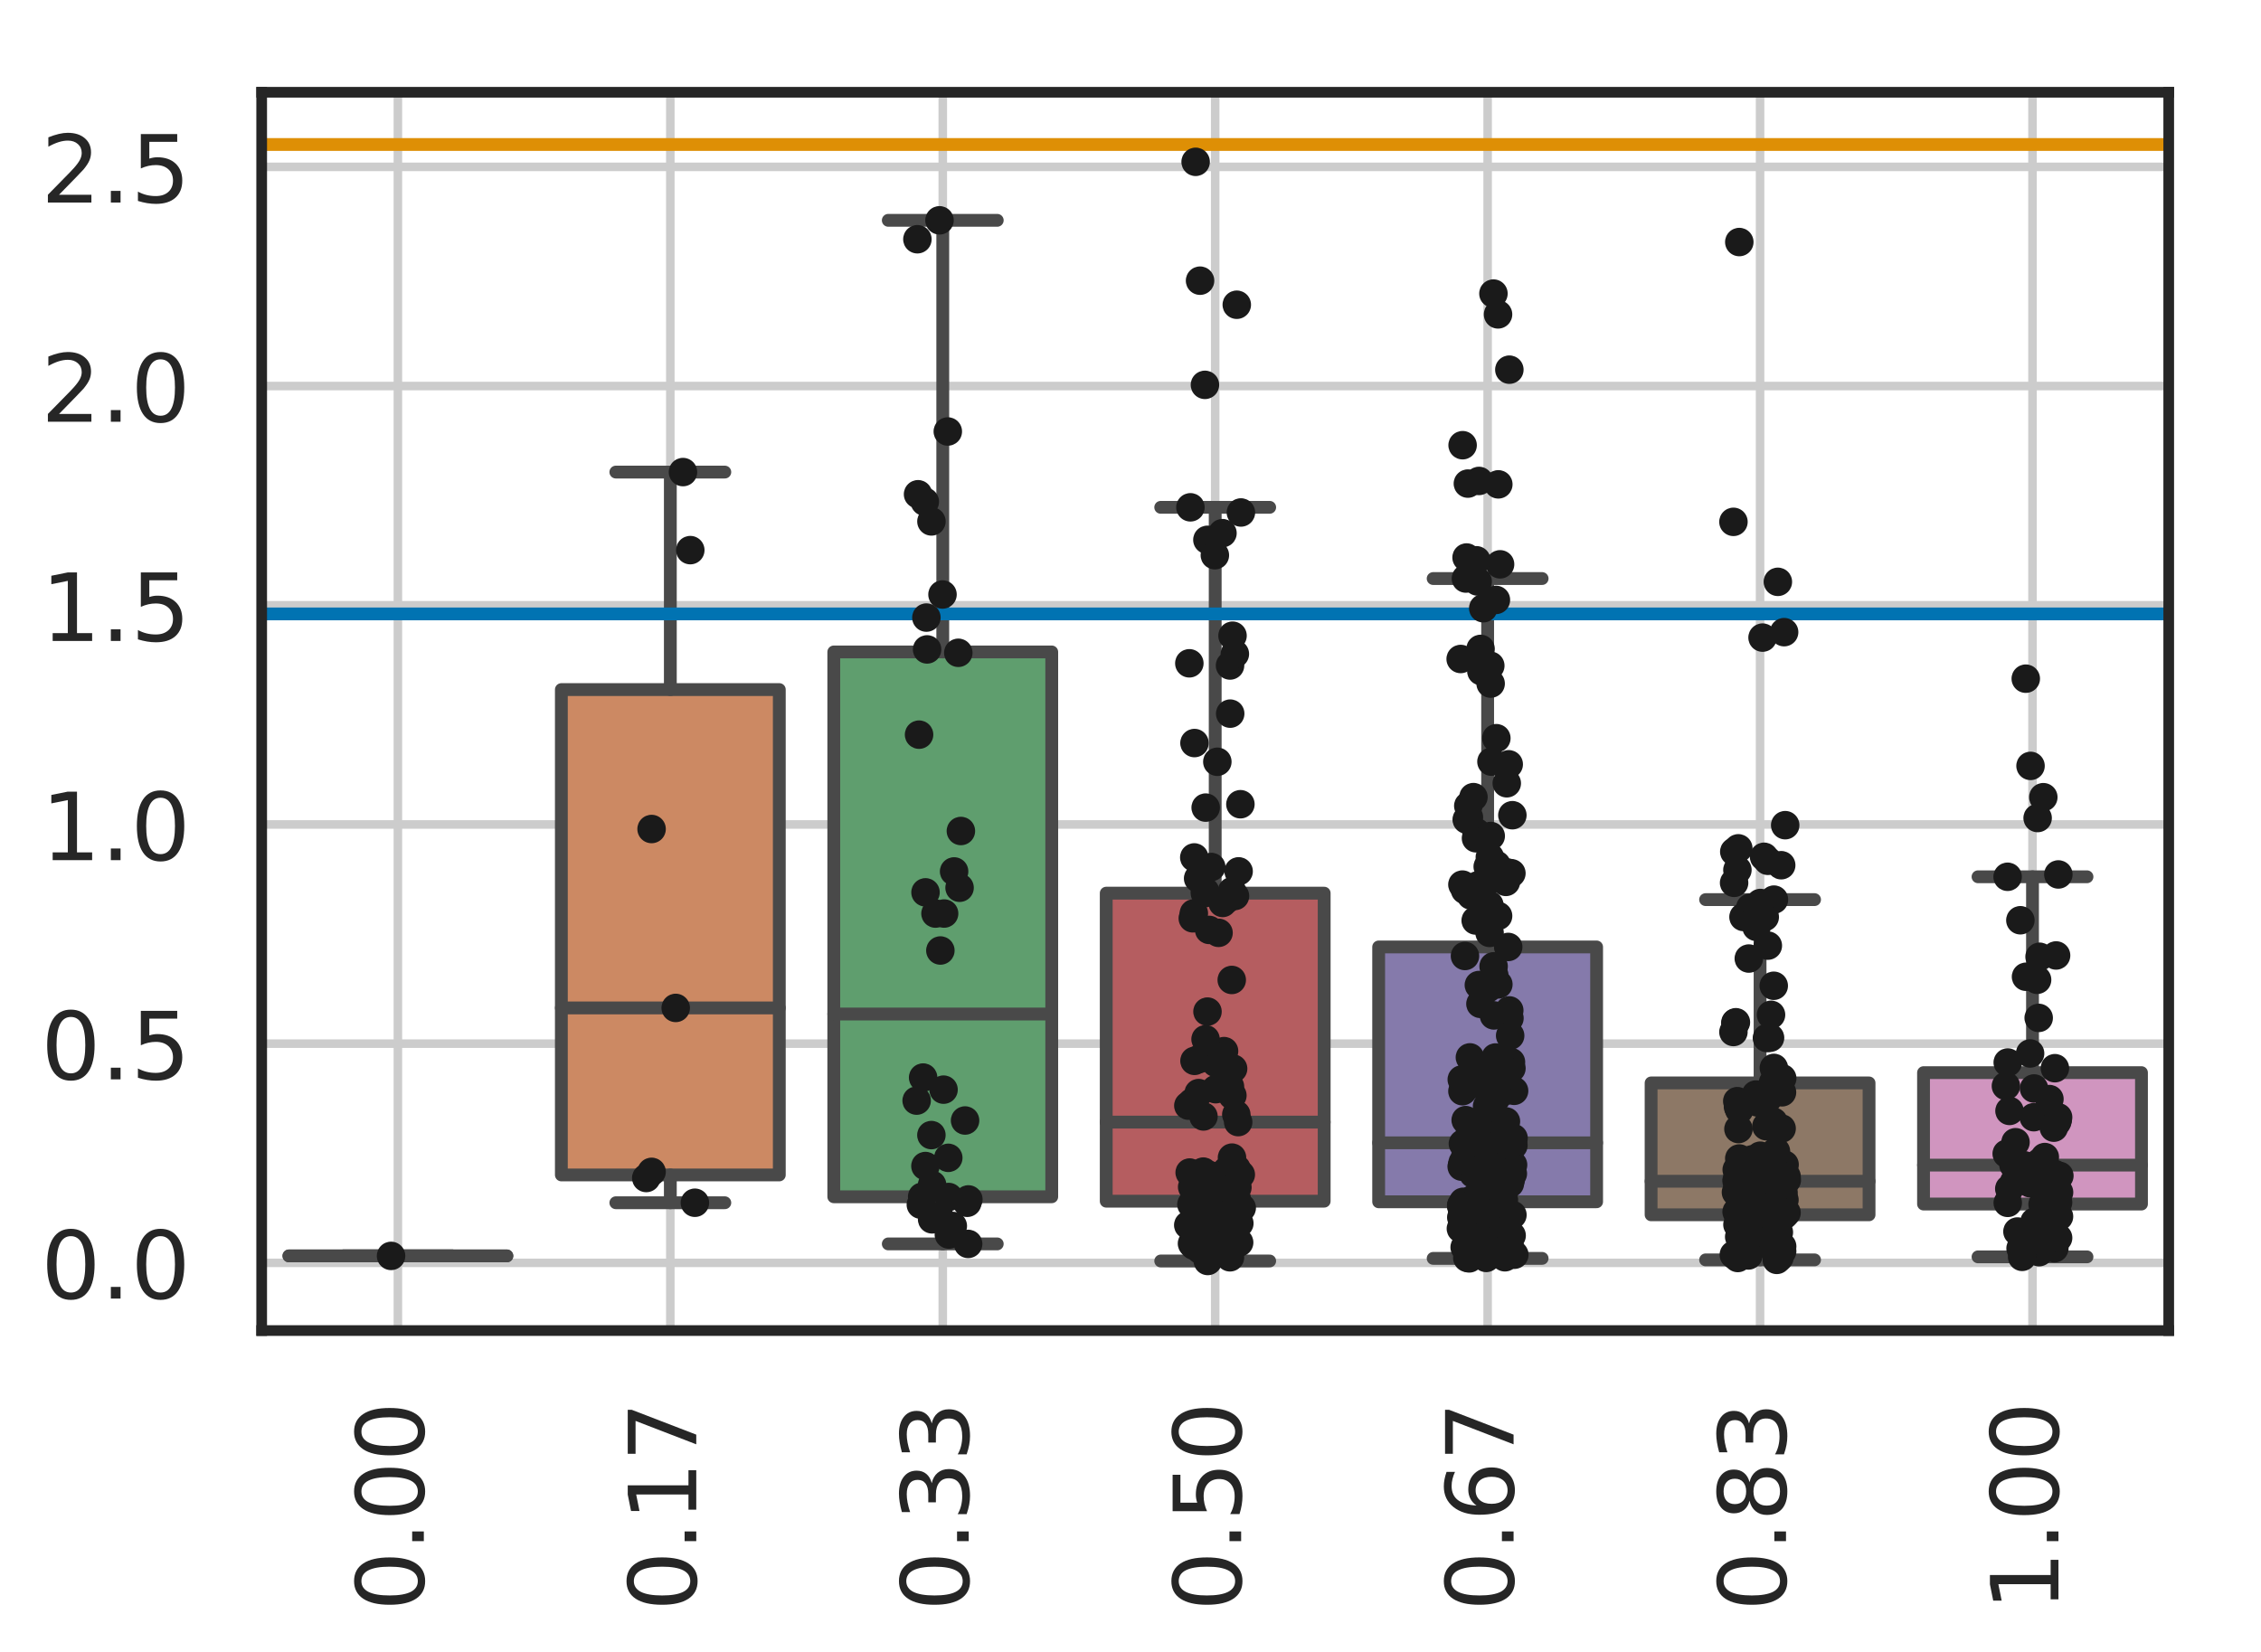 <?xml version="1.0" encoding="utf-8" standalone="no"?>
<!DOCTYPE svg PUBLIC "-//W3C//DTD SVG 1.1//EN"
  "http://www.w3.org/Graphics/SVG/1.1/DTD/svg11.dtd">
<!-- Created with matplotlib (https://matplotlib.org/) -->
<svg height="290.078pt" version="1.1" viewBox="0 0 396.94 290.078" width="396.94pt" xmlns="http://www.w3.org/2000/svg" xmlns:xlink="http://www.w3.org/1999/xlink">
 <defs>
  <style type="text/css">
*{stroke-linecap:butt;stroke-linejoin:round;}
  </style>
 </defs>
 <g id="figure_1">
  <g id="patch_1">
   <path d="M 0 290.078 
L 396.94 290.078 
L 396.94 0 
L 0 0 
z
" style="fill:none;"/>
  </g>
  <g id="axes_1">
   <g id="patch_2">
    <path d="M 45.94 233.64 
L 380.74 233.64 
L 380.74 16.2 
L 45.94 16.2 
z
" style="fill:none;"/>
   </g>
   <g id="matplotlib.axis_1">
    <g id="xtick_1">
     <g id="line2d_1">
      <path clip-path="url(#p3025b7f4ba)" d="M 69.854 233.64 
L 69.854 16.2 
" style="fill:none;stroke:#cccccc;stroke-linecap:round;stroke-width:1.5;"/>
     </g>
     <g id="text_1">
      <!-- 0.00 -->
      <defs>
       <path d="M 31.781 66.406 
Q 24.172 66.406 20.328 58.906 
Q 16.5 51.422 16.5 36.375 
Q 16.5 21.391 20.328 13.891 
Q 24.172 6.391 31.781 6.391 
Q 39.453 6.391 43.281 13.891 
Q 47.125 21.391 47.125 36.375 
Q 47.125 51.422 43.281 58.906 
Q 39.453 66.406 31.781 66.406 
z
M 31.781 74.219 
Q 44.047 74.219 50.516 64.516 
Q 56.984 54.828 56.984 36.375 
Q 56.984 17.969 50.516 8.266 
Q 44.047 -1.422 31.781 -1.422 
Q 19.531 -1.422 13.062 8.266 
Q 6.594 17.969 6.594 36.375 
Q 6.594 54.828 13.062 64.516 
Q 19.531 74.219 31.781 74.219 
z
" id="DejaVuSans-48"/>
       <path d="M 10.688 12.406 
L 21 12.406 
L 21 0 
L 10.688 0 
z
" id="DejaVuSans-46"/>
      </defs>
      <g style="fill:#262626;" transform="translate(74.407 282.878)rotate(-90)scale(0.165 -0.165)">
       <use xlink:href="#DejaVuSans-48"/>
       <use x="63.623" xlink:href="#DejaVuSans-46"/>
       <use x="95.41" xlink:href="#DejaVuSans-48"/>
       <use x="159.033" xlink:href="#DejaVuSans-48"/>
      </g>
     </g>
    </g>
    <g id="xtick_2">
     <g id="line2d_2">
      <path clip-path="url(#p3025b7f4ba)" d="M 117.683 233.64 
L 117.683 16.2 
" style="fill:none;stroke:#cccccc;stroke-linecap:round;stroke-width:1.5;"/>
     </g>
     <g id="text_2">
      <!-- 0.17 -->
      <defs>
       <path d="M 12.406 8.297 
L 28.516 8.297 
L 28.516 63.922 
L 10.984 60.406 
L 10.984 69.391 
L 28.422 72.906 
L 38.281 72.906 
L 38.281 8.297 
L 54.391 8.297 
L 54.391 0 
L 12.406 0 
z
" id="DejaVuSans-49"/>
       <path d="M 8.203 72.906 
L 55.078 72.906 
L 55.078 68.703 
L 28.609 0 
L 18.312 0 
L 43.219 64.594 
L 8.203 64.594 
z
" id="DejaVuSans-55"/>
      </defs>
      <g style="fill:#262626;" transform="translate(122.236 282.878)rotate(-90)scale(0.165 -0.165)">
       <use xlink:href="#DejaVuSans-48"/>
       <use x="63.623" xlink:href="#DejaVuSans-46"/>
       <use x="95.41" xlink:href="#DejaVuSans-49"/>
       <use x="159.033" xlink:href="#DejaVuSans-55"/>
      </g>
     </g>
    </g>
    <g id="xtick_3">
     <g id="line2d_3">
      <path clip-path="url(#p3025b7f4ba)" d="M 165.512 233.64 
L 165.512 16.2 
" style="fill:none;stroke:#cccccc;stroke-linecap:round;stroke-width:1.5;"/>
     </g>
     <g id="text_3">
      <!-- 0.33 -->
      <defs>
       <path d="M 40.578 39.312 
Q 47.656 37.797 51.625 33 
Q 55.609 28.219 55.609 21.188 
Q 55.609 10.406 48.188 4.484 
Q 40.766 -1.422 27.094 -1.422 
Q 22.516 -1.422 17.656 -0.516 
Q 12.797 0.391 7.625 2.203 
L 7.625 11.719 
Q 11.719 9.328 16.594 8.109 
Q 21.484 6.891 26.812 6.891 
Q 36.078 6.891 40.938 10.547 
Q 45.797 14.203 45.797 21.188 
Q 45.797 27.641 41.281 31.266 
Q 36.766 34.906 28.719 34.906 
L 20.219 34.906 
L 20.219 43.016 
L 29.109 43.016 
Q 36.375 43.016 40.234 45.922 
Q 44.094 48.828 44.094 54.297 
Q 44.094 59.906 40.109 62.906 
Q 36.141 65.922 28.719 65.922 
Q 24.656 65.922 20.016 65.031 
Q 15.375 64.156 9.812 62.312 
L 9.812 71.094 
Q 15.438 72.656 20.344 73.438 
Q 25.25 74.219 29.594 74.219 
Q 40.828 74.219 47.359 69.109 
Q 53.906 64.016 53.906 55.328 
Q 53.906 49.266 50.438 45.094 
Q 46.969 40.922 40.578 39.312 
z
" id="DejaVuSans-51"/>
      </defs>
      <g style="fill:#262626;" transform="translate(170.065 282.878)rotate(-90)scale(0.165 -0.165)">
       <use xlink:href="#DejaVuSans-48"/>
       <use x="63.623" xlink:href="#DejaVuSans-46"/>
       <use x="95.41" xlink:href="#DejaVuSans-51"/>
       <use x="159.033" xlink:href="#DejaVuSans-51"/>
      </g>
     </g>
    </g>
    <g id="xtick_4">
     <g id="line2d_4">
      <path clip-path="url(#p3025b7f4ba)" d="M 213.34 233.64 
L 213.34 16.2 
" style="fill:none;stroke:#cccccc;stroke-linecap:round;stroke-width:1.5;"/>
     </g>
     <g id="text_4">
      <!-- 0.50 -->
      <defs>
       <path d="M 10.797 72.906 
L 49.516 72.906 
L 49.516 64.594 
L 19.828 64.594 
L 19.828 46.734 
Q 21.969 47.469 24.109 47.828 
Q 26.266 48.188 28.422 48.188 
Q 40.625 48.188 47.75 41.5 
Q 54.891 34.812 54.891 23.391 
Q 54.891 11.625 47.562 5.094 
Q 40.234 -1.422 26.906 -1.422 
Q 22.312 -1.422 17.547 -0.641 
Q 12.797 0.141 7.719 1.703 
L 7.719 11.625 
Q 12.109 9.234 16.797 8.062 
Q 21.484 6.891 26.703 6.891 
Q 35.156 6.891 40.078 11.328 
Q 45.016 15.766 45.016 23.391 
Q 45.016 31 40.078 35.438 
Q 35.156 39.891 26.703 39.891 
Q 22.75 39.891 18.812 39.016 
Q 14.891 38.141 10.797 36.281 
z
" id="DejaVuSans-53"/>
      </defs>
      <g style="fill:#262626;" transform="translate(217.893 282.878)rotate(-90)scale(0.165 -0.165)">
       <use xlink:href="#DejaVuSans-48"/>
       <use x="63.623" xlink:href="#DejaVuSans-46"/>
       <use x="95.41" xlink:href="#DejaVuSans-53"/>
       <use x="159.033" xlink:href="#DejaVuSans-48"/>
      </g>
     </g>
    </g>
    <g id="xtick_5">
     <g id="line2d_5">
      <path clip-path="url(#p3025b7f4ba)" d="M 261.169 233.64 
L 261.169 16.2 
" style="fill:none;stroke:#cccccc;stroke-linecap:round;stroke-width:1.5;"/>
     </g>
     <g id="text_5">
      <!-- 0.67 -->
      <defs>
       <path d="M 33.016 40.375 
Q 26.375 40.375 22.484 35.828 
Q 18.609 31.297 18.609 23.391 
Q 18.609 15.531 22.484 10.953 
Q 26.375 6.391 33.016 6.391 
Q 39.656 6.391 43.531 10.953 
Q 47.406 15.531 47.406 23.391 
Q 47.406 31.297 43.531 35.828 
Q 39.656 40.375 33.016 40.375 
z
M 52.594 71.297 
L 52.594 62.312 
Q 48.875 64.062 45.094 64.984 
Q 41.312 65.922 37.594 65.922 
Q 27.828 65.922 22.672 59.328 
Q 17.531 52.734 16.797 39.406 
Q 19.672 43.656 24.016 45.922 
Q 28.375 48.188 33.594 48.188 
Q 44.578 48.188 50.953 41.516 
Q 57.328 34.859 57.328 23.391 
Q 57.328 12.156 50.688 5.359 
Q 44.047 -1.422 33.016 -1.422 
Q 20.359 -1.422 13.672 8.266 
Q 6.984 17.969 6.984 36.375 
Q 6.984 53.656 15.188 63.938 
Q 23.391 74.219 37.203 74.219 
Q 40.922 74.219 44.703 73.484 
Q 48.484 72.75 52.594 71.297 
z
" id="DejaVuSans-54"/>
      </defs>
      <g style="fill:#262626;" transform="translate(265.722 282.878)rotate(-90)scale(0.165 -0.165)">
       <use xlink:href="#DejaVuSans-48"/>
       <use x="63.623" xlink:href="#DejaVuSans-46"/>
       <use x="95.41" xlink:href="#DejaVuSans-54"/>
       <use x="159.033" xlink:href="#DejaVuSans-55"/>
      </g>
     </g>
    </g>
    <g id="xtick_6">
     <g id="line2d_6">
      <path clip-path="url(#p3025b7f4ba)" d="M 308.997 233.64 
L 308.997 16.2 
" style="fill:none;stroke:#cccccc;stroke-linecap:round;stroke-width:1.5;"/>
     </g>
     <g id="text_6">
      <!-- 0.83 -->
      <defs>
       <path d="M 31.781 34.625 
Q 24.75 34.625 20.719 30.859 
Q 16.703 27.094 16.703 20.516 
Q 16.703 13.922 20.719 10.156 
Q 24.75 6.391 31.781 6.391 
Q 38.812 6.391 42.859 10.172 
Q 46.922 13.969 46.922 20.516 
Q 46.922 27.094 42.891 30.859 
Q 38.875 34.625 31.781 34.625 
z
M 21.922 38.812 
Q 15.578 40.375 12.031 44.719 
Q 8.5 49.078 8.5 55.328 
Q 8.5 64.062 14.719 69.141 
Q 20.953 74.219 31.781 74.219 
Q 42.672 74.219 48.875 69.141 
Q 55.078 64.062 55.078 55.328 
Q 55.078 49.078 51.531 44.719 
Q 48 40.375 41.703 38.812 
Q 48.828 37.156 52.797 32.312 
Q 56.781 27.484 56.781 20.516 
Q 56.781 9.906 50.312 4.234 
Q 43.844 -1.422 31.781 -1.422 
Q 19.734 -1.422 13.25 4.234 
Q 6.781 9.906 6.781 20.516 
Q 6.781 27.484 10.781 32.312 
Q 14.797 37.156 21.922 38.812 
z
M 18.312 54.391 
Q 18.312 48.734 21.844 45.562 
Q 25.391 42.391 31.781 42.391 
Q 38.141 42.391 41.719 45.562 
Q 45.312 48.734 45.312 54.391 
Q 45.312 60.062 41.719 63.234 
Q 38.141 66.406 31.781 66.406 
Q 25.391 66.406 21.844 63.234 
Q 18.312 60.062 18.312 54.391 
z
" id="DejaVuSans-56"/>
      </defs>
      <g style="fill:#262626;" transform="translate(313.55 282.878)rotate(-90)scale(0.165 -0.165)">
       <use xlink:href="#DejaVuSans-48"/>
       <use x="63.623" xlink:href="#DejaVuSans-46"/>
       <use x="95.41" xlink:href="#DejaVuSans-56"/>
       <use x="159.033" xlink:href="#DejaVuSans-51"/>
      </g>
     </g>
    </g>
    <g id="xtick_7">
     <g id="line2d_7">
      <path clip-path="url(#p3025b7f4ba)" d="M 356.826 233.64 
L 356.826 16.2 
" style="fill:none;stroke:#cccccc;stroke-linecap:round;stroke-width:1.5;"/>
     </g>
     <g id="text_7">
      <!-- 1.00 -->
      <g style="fill:#262626;" transform="translate(361.379 282.878)rotate(-90)scale(0.165 -0.165)">
       <use xlink:href="#DejaVuSans-49"/>
       <use x="63.623" xlink:href="#DejaVuSans-46"/>
       <use x="95.41" xlink:href="#DejaVuSans-48"/>
       <use x="159.033" xlink:href="#DejaVuSans-48"/>
      </g>
     </g>
    </g>
   </g>
   <g id="matplotlib.axis_2">
    <g id="ytick_1">
     <g id="line2d_8">
      <path clip-path="url(#p3025b7f4ba)" d="M 45.94 221.752 
L 380.74 221.752 
" style="fill:none;stroke:#cccccc;stroke-linecap:round;stroke-width:1.5;"/>
     </g>
     <g id="text_8">
      <!-- 0.0 -->
      <g style="fill:#262626;" transform="translate(7.2 228.021)scale(0.165 -0.165)">
       <use xlink:href="#DejaVuSans-48"/>
       <use x="63.623" xlink:href="#DejaVuSans-46"/>
       <use x="95.41" xlink:href="#DejaVuSans-48"/>
      </g>
     </g>
    </g>
    <g id="ytick_2">
     <g id="line2d_9">
      <path clip-path="url(#p3025b7f4ba)" d="M 45.94 183.261 
L 380.74 183.261 
" style="fill:none;stroke:#cccccc;stroke-linecap:round;stroke-width:1.5;"/>
     </g>
     <g id="text_9">
      <!-- 0.5 -->
      <g style="fill:#262626;" transform="translate(7.2 189.53)scale(0.165 -0.165)">
       <use xlink:href="#DejaVuSans-48"/>
       <use x="63.623" xlink:href="#DejaVuSans-46"/>
       <use x="95.41" xlink:href="#DejaVuSans-53"/>
      </g>
     </g>
    </g>
    <g id="ytick_3">
     <g id="line2d_10">
      <path clip-path="url(#p3025b7f4ba)" d="M 45.94 144.77 
L 380.74 144.77 
" style="fill:none;stroke:#cccccc;stroke-linecap:round;stroke-width:1.5;"/>
     </g>
     <g id="text_10">
      <!-- 1.0 -->
      <g style="fill:#262626;" transform="translate(7.2 151.039)scale(0.165 -0.165)">
       <use xlink:href="#DejaVuSans-49"/>
       <use x="63.623" xlink:href="#DejaVuSans-46"/>
       <use x="95.41" xlink:href="#DejaVuSans-48"/>
      </g>
     </g>
    </g>
    <g id="ytick_4">
     <g id="line2d_11">
      <path clip-path="url(#p3025b7f4ba)" d="M 45.94 106.279 
L 380.74 106.279 
" style="fill:none;stroke:#cccccc;stroke-linecap:round;stroke-width:1.5;"/>
     </g>
     <g id="text_11">
      <!-- 1.5 -->
      <g style="fill:#262626;" transform="translate(7.2 112.548)scale(0.165 -0.165)">
       <use xlink:href="#DejaVuSans-49"/>
       <use x="63.623" xlink:href="#DejaVuSans-46"/>
       <use x="95.41" xlink:href="#DejaVuSans-53"/>
      </g>
     </g>
    </g>
    <g id="ytick_5">
     <g id="line2d_12">
      <path clip-path="url(#p3025b7f4ba)" d="M 45.94 67.788 
L 380.74 67.788 
" style="fill:none;stroke:#cccccc;stroke-linecap:round;stroke-width:1.5;"/>
     </g>
     <g id="text_12">
      <!-- 2.0 -->
      <defs>
       <path d="M 19.188 8.297 
L 53.609 8.297 
L 53.609 0 
L 7.328 0 
L 7.328 8.297 
Q 12.938 14.109 22.625 23.891 
Q 32.328 33.688 34.812 36.531 
Q 39.547 41.844 41.422 45.531 
Q 43.312 49.219 43.312 52.781 
Q 43.312 58.594 39.234 62.25 
Q 35.156 65.922 28.609 65.922 
Q 23.969 65.922 18.812 64.312 
Q 13.672 62.703 7.812 59.422 
L 7.812 69.391 
Q 13.766 71.781 18.938 73 
Q 24.125 74.219 28.422 74.219 
Q 39.75 74.219 46.484 68.547 
Q 53.219 62.891 53.219 53.422 
Q 53.219 48.922 51.531 44.891 
Q 49.859 40.875 45.406 35.406 
Q 44.188 33.984 37.641 27.219 
Q 31.109 20.453 19.188 8.297 
z
" id="DejaVuSans-50"/>
      </defs>
      <g style="fill:#262626;" transform="translate(7.2 74.057)scale(0.165 -0.165)">
       <use xlink:href="#DejaVuSans-50"/>
       <use x="63.623" xlink:href="#DejaVuSans-46"/>
       <use x="95.41" xlink:href="#DejaVuSans-48"/>
      </g>
     </g>
    </g>
    <g id="ytick_6">
     <g id="line2d_13">
      <path clip-path="url(#p3025b7f4ba)" d="M 45.94 29.297 
L 380.74 29.297 
" style="fill:none;stroke:#cccccc;stroke-linecap:round;stroke-width:1.5;"/>
     </g>
     <g id="text_13">
      <!-- 2.5 -->
      <g style="fill:#262626;" transform="translate(7.2 35.566)scale(0.165 -0.165)">
       <use xlink:href="#DejaVuSans-50"/>
       <use x="63.623" xlink:href="#DejaVuSans-46"/>
       <use x="95.41" xlink:href="#DejaVuSans-53"/>
      </g>
     </g>
    </g>
   </g>
   <g id="patch_3">
    <path clip-path="url(#p3025b7f4ba)" d="M 50.723 220.53 
L 88.986 220.53 
L 88.986 220.53 
L 50.723 220.53 
L 50.723 220.53 
z
" style="fill:#5875a4;stroke:#494949;stroke-linejoin:miter;stroke-width:2.25;"/>
   </g>
   <g id="patch_4">
    <path clip-path="url(#p3025b7f4ba)" d="M 98.552 206.312 
L 136.814 206.312 
L 136.814 121.086 
L 98.552 121.086 
L 98.552 206.312 
z
" style="fill:#cc8963;stroke:#494949;stroke-linejoin:miter;stroke-width:2.25;"/>
   </g>
   <g id="patch_5">
    <path clip-path="url(#p3025b7f4ba)" d="M 146.38 210.148 
L 184.643 210.148 
L 184.643 114.478 
L 146.38 114.478 
L 146.38 210.148 
z
" style="fill:#5f9e6e;stroke:#494949;stroke-linejoin:miter;stroke-width:2.25;"/>
   </g>
   <g id="patch_6">
    <path clip-path="url(#p3025b7f4ba)" d="M 194.209 210.922 
L 232.472 210.922 
L 232.472 156.835 
L 194.209 156.835 
L 194.209 210.922 
z
" style="fill:#b55d60;stroke:#494949;stroke-linejoin:miter;stroke-width:2.25;"/>
   </g>
   <g id="patch_7">
    <path clip-path="url(#p3025b7f4ba)" d="M 242.037 211.029 
L 280.3 211.029 
L 280.3 166.28 
L 242.037 166.28 
L 242.037 211.029 
z
" style="fill:#857aab;stroke:#494949;stroke-linejoin:miter;stroke-width:2.25;"/>
   </g>
   <g id="patch_8">
    <path clip-path="url(#p3025b7f4ba)" d="M 289.866 213.312 
L 328.129 213.312 
L 328.129 190.158 
L 289.866 190.158 
L 289.866 213.312 
z
" style="fill:#8d7866;stroke:#494949;stroke-linejoin:miter;stroke-width:2.25;"/>
   </g>
   <g id="patch_9">
    <path clip-path="url(#p3025b7f4ba)" d="M 337.694 211.423 
L 375.957 211.423 
L 375.957 188.351 
L 337.694 188.351 
L 337.694 211.423 
z
" style="fill:#d095bf;stroke:#494949;stroke-linejoin:miter;stroke-width:2.25;"/>
   </g>
   <g id="line2d_14">
    <path clip-path="url(#p3025b7f4ba)" d="M 69.854 220.53 
L 69.854 220.53 
" style="fill:none;stroke:#494949;stroke-linecap:round;stroke-width:2.25;"/>
   </g>
   <g id="line2d_15">
    <path clip-path="url(#p3025b7f4ba)" d="M 69.854 220.53 
L 69.854 220.53 
" style="fill:none;stroke:#494949;stroke-linecap:round;stroke-width:2.25;"/>
   </g>
   <g id="line2d_16">
    <path clip-path="url(#p3025b7f4ba)" d="M 60.289 220.53 
L 79.42 220.53 
" style="fill:none;stroke:#494949;stroke-linecap:round;stroke-width:2.25;"/>
   </g>
   <g id="line2d_17">
    <path clip-path="url(#p3025b7f4ba)" d="M 60.289 220.53 
L 79.42 220.53 
" style="fill:none;stroke:#494949;stroke-linecap:round;stroke-width:2.25;"/>
   </g>
   <g id="line2d_18"/>
   <g id="line2d_19">
    <path clip-path="url(#p3025b7f4ba)" d="M 117.683 206.312 
L 117.683 211.197 
" style="fill:none;stroke:#494949;stroke-linecap:round;stroke-width:2.25;"/>
   </g>
   <g id="line2d_20">
    <path clip-path="url(#p3025b7f4ba)" d="M 117.683 121.086 
L 117.683 82.895 
" style="fill:none;stroke:#494949;stroke-linecap:round;stroke-width:2.25;"/>
   </g>
   <g id="line2d_21">
    <path clip-path="url(#p3025b7f4ba)" d="M 108.117 211.197 
L 127.249 211.197 
" style="fill:none;stroke:#494949;stroke-linecap:round;stroke-width:2.25;"/>
   </g>
   <g id="line2d_22">
    <path clip-path="url(#p3025b7f4ba)" d="M 108.117 82.895 
L 127.249 82.895 
" style="fill:none;stroke:#494949;stroke-linecap:round;stroke-width:2.25;"/>
   </g>
   <g id="line2d_23"/>
   <g id="line2d_24">
    <path clip-path="url(#p3025b7f4ba)" d="M 165.512 210.148 
L 165.512 218.424 
" style="fill:none;stroke:#494949;stroke-linecap:round;stroke-width:2.25;"/>
   </g>
   <g id="line2d_25">
    <path clip-path="url(#p3025b7f4ba)" d="M 165.512 114.478 
L 165.512 38.688 
" style="fill:none;stroke:#494949;stroke-linecap:round;stroke-width:2.25;"/>
   </g>
   <g id="line2d_26">
    <path clip-path="url(#p3025b7f4ba)" d="M 155.946 218.424 
L 175.077 218.424 
" style="fill:none;stroke:#494949;stroke-linecap:round;stroke-width:2.25;"/>
   </g>
   <g id="line2d_27">
    <path clip-path="url(#p3025b7f4ba)" d="M 155.946 38.688 
L 175.077 38.688 
" style="fill:none;stroke:#494949;stroke-linecap:round;stroke-width:2.25;"/>
   </g>
   <g id="line2d_28"/>
   <g id="line2d_29">
    <path clip-path="url(#p3025b7f4ba)" d="M 213.34 210.922 
L 213.34 221.423 
" style="fill:none;stroke:#494949;stroke-linecap:round;stroke-width:2.25;"/>
   </g>
   <g id="line2d_30">
    <path clip-path="url(#p3025b7f4ba)" d="M 213.34 156.835 
L 213.34 89.083 
" style="fill:none;stroke:#494949;stroke-linecap:round;stroke-width:2.25;"/>
   </g>
   <g id="line2d_31">
    <path clip-path="url(#p3025b7f4ba)" d="M 203.774 221.423 
L 222.906 221.423 
" style="fill:none;stroke:#494949;stroke-linecap:round;stroke-width:2.25;"/>
   </g>
   <g id="line2d_32">
    <path clip-path="url(#p3025b7f4ba)" d="M 203.774 89.083 
L 222.906 89.083 
" style="fill:none;stroke:#494949;stroke-linecap:round;stroke-width:2.25;"/>
   </g>
   <g id="line2d_33"/>
   <g id="line2d_34">
    <path clip-path="url(#p3025b7f4ba)" d="M 261.169 211.029 
L 261.169 220.966 
" style="fill:none;stroke:#494949;stroke-linecap:round;stroke-width:2.25;"/>
   </g>
   <g id="line2d_35">
    <path clip-path="url(#p3025b7f4ba)" d="M 261.169 166.28 
L 261.169 101.589 
" style="fill:none;stroke:#494949;stroke-linecap:round;stroke-width:2.25;"/>
   </g>
   <g id="line2d_36">
    <path clip-path="url(#p3025b7f4ba)" d="M 251.603 220.966 
L 270.734 220.966 
" style="fill:none;stroke:#494949;stroke-linecap:round;stroke-width:2.25;"/>
   </g>
   <g id="line2d_37">
    <path clip-path="url(#p3025b7f4ba)" d="M 251.603 101.589 
L 270.734 101.589 
" style="fill:none;stroke:#494949;stroke-linecap:round;stroke-width:2.25;"/>
   </g>
   <g id="line2d_38"/>
   <g id="line2d_39">
    <path clip-path="url(#p3025b7f4ba)" d="M 308.997 213.312 
L 308.997 221.229 
" style="fill:none;stroke:#494949;stroke-linecap:round;stroke-width:2.25;"/>
   </g>
   <g id="line2d_40">
    <path clip-path="url(#p3025b7f4ba)" d="M 308.997 190.158 
L 308.997 157.969 
" style="fill:none;stroke:#494949;stroke-linecap:round;stroke-width:2.25;"/>
   </g>
   <g id="line2d_41">
    <path clip-path="url(#p3025b7f4ba)" d="M 299.432 221.229 
L 318.563 221.229 
" style="fill:none;stroke:#494949;stroke-linecap:round;stroke-width:2.25;"/>
   </g>
   <g id="line2d_42">
    <path clip-path="url(#p3025b7f4ba)" d="M 299.432 157.969 
L 318.563 157.969 
" style="fill:none;stroke:#494949;stroke-linecap:round;stroke-width:2.25;"/>
   </g>
   <g id="line2d_43"/>
   <g id="line2d_44">
    <path clip-path="url(#p3025b7f4ba)" d="M 356.826 211.423 
L 356.826 220.698 
" style="fill:none;stroke:#494949;stroke-linecap:round;stroke-width:2.25;"/>
   </g>
   <g id="line2d_45">
    <path clip-path="url(#p3025b7f4ba)" d="M 356.826 188.351 
L 356.826 153.958 
" style="fill:none;stroke:#494949;stroke-linecap:round;stroke-width:2.25;"/>
   </g>
   <g id="line2d_46">
    <path clip-path="url(#p3025b7f4ba)" d="M 347.26 220.698 
L 366.392 220.698 
" style="fill:none;stroke:#494949;stroke-linecap:round;stroke-width:2.25;"/>
   </g>
   <g id="line2d_47">
    <path clip-path="url(#p3025b7f4ba)" d="M 347.26 153.958 
L 366.392 153.958 
" style="fill:none;stroke:#494949;stroke-linecap:round;stroke-width:2.25;"/>
   </g>
   <g id="line2d_48"/>
   <g id="line2d_49">
    <path clip-path="url(#p3025b7f4ba)" d="M 45.94 107.8 
L 380.74 107.8 
" style="fill:none;stroke:#0173b2;stroke-linecap:round;stroke-width:2.25;"/>
   </g>
   <g id="line2d_50">
    <path clip-path="url(#p3025b7f4ba)" d="M 45.94 25.372 
L 380.74 25.372 
" style="fill:none;stroke:#de8f05;stroke-linecap:round;stroke-width:2.25;"/>
   </g>
   <g id="line2d_51">
    <path clip-path="url(#p3025b7f4ba)" d="M 50.723 220.53 
L 88.986 220.53 
" style="fill:none;stroke:#494949;stroke-linecap:round;stroke-width:2.25;"/>
   </g>
   <g id="line2d_52">
    <path clip-path="url(#p3025b7f4ba)" d="M 98.552 176.987 
L 136.814 176.987 
" style="fill:none;stroke:#494949;stroke-linecap:round;stroke-width:2.25;"/>
   </g>
   <g id="line2d_53">
    <path clip-path="url(#p3025b7f4ba)" d="M 146.38 178.058 
L 184.643 178.058 
" style="fill:none;stroke:#494949;stroke-linecap:round;stroke-width:2.25;"/>
   </g>
   <g id="line2d_54">
    <path clip-path="url(#p3025b7f4ba)" d="M 194.209 197.036 
L 232.472 197.036 
" style="fill:none;stroke:#494949;stroke-linecap:round;stroke-width:2.25;"/>
   </g>
   <g id="line2d_55">
    <path clip-path="url(#p3025b7f4ba)" d="M 242.037 200.672 
L 280.3 200.672 
" style="fill:none;stroke:#494949;stroke-linecap:round;stroke-width:2.25;"/>
   </g>
   <g id="line2d_56">
    <path clip-path="url(#p3025b7f4ba)" d="M 289.866 207.422 
L 328.129 207.422 
" style="fill:none;stroke:#494949;stroke-linecap:round;stroke-width:2.25;"/>
   </g>
   <g id="line2d_57">
    <path clip-path="url(#p3025b7f4ba)" d="M 337.694 204.586 
L 375.957 204.586 
" style="fill:none;stroke:#494949;stroke-linecap:round;stroke-width:2.25;"/>
   </g>
   <g id="patch_10">
    <path d="M 45.94 233.64 
L 45.94 16.2 
" style="fill:none;stroke:#262626;stroke-linecap:square;stroke-linejoin:miter;stroke-width:1.875;"/>
   </g>
   <g id="patch_11">
    <path d="M 380.74 233.64 
L 380.74 16.2 
" style="fill:none;stroke:#262626;stroke-linecap:square;stroke-linejoin:miter;stroke-width:1.875;"/>
   </g>
   <g id="patch_12">
    <path d="M 45.94 233.64 
L 380.74 233.64 
" style="fill:none;stroke:#262626;stroke-linecap:square;stroke-linejoin:miter;stroke-width:1.875;"/>
   </g>
   <g id="patch_13">
    <path d="M 45.94 16.2 
L 380.74 16.2 
" style="fill:none;stroke:#262626;stroke-linecap:square;stroke-linejoin:miter;stroke-width:1.875;"/>
   </g>
   <g id="PathCollection_1">
    <defs>
     <path d="M 0 2.5 
C 0.663 2.5 1.299 2.237 1.768 1.768 
C 2.237 1.299 2.5 0.663 2.5 0 
C 2.5 -0.663 2.237 -1.299 1.768 -1.768 
C 1.299 -2.237 0.663 -2.5 0 -2.5 
C -0.663 -2.5 -1.299 -2.237 -1.768 -1.768 
C -2.237 -1.299 -2.5 -0.663 -2.5 0 
C -2.5 0.663 -2.237 1.299 -1.768 1.768 
C -1.299 2.237 -0.663 2.5 0 2.5 
z
" id="mdef6a3c973"/>
    </defs>
    <g clip-path="url(#p3025b7f4ba)">
     <use style="fill:#1a1a1a;" x="68.654" xlink:href="#mdef6a3c973" y="220.53"/>
    </g>
   </g>
   <g id="PathCollection_2">
    <defs>
     <path d="M 0 2.5 
C 0.663 2.5 1.299 2.237 1.768 1.768 
C 2.237 1.299 2.5 0.663 2.5 0 
C 2.5 -0.663 2.237 -1.299 1.768 -1.768 
C 1.299 -2.237 0.663 -2.5 0 -2.5 
C -0.663 -2.5 -1.299 -2.237 -1.768 -1.768 
C -2.237 -1.299 -2.5 -0.663 -2.5 0 
C -2.5 0.663 -2.237 1.299 -1.768 1.768 
C -1.299 2.237 -0.663 2.5 0 2.5 
z
" id="C0_0_9bd66ffaca"/>
    </defs>
    <g clip-path="url(#p3025b7f4ba)">
     <use style="fill:#1a1a1a;" x="121.994" xlink:href="#C0_0_9bd66ffaca" y="211.197"/>
    </g>
    <g clip-path="url(#p3025b7f4ba)">
     <use style="fill:#1a1a1a;" x="119.902" xlink:href="#C0_0_9bd66ffaca" y="82.895"/>
    </g>
    <g clip-path="url(#p3025b7f4ba)">
     <use style="fill:#1a1a1a;" x="118.627" xlink:href="#C0_0_9bd66ffaca" y="176.987"/>
    </g>
    <g clip-path="url(#p3025b7f4ba)">
     <use style="fill:#1a1a1a;" x="114.393" xlink:href="#C0_0_9bd66ffaca" y="205.772"/>
    </g>
    <g clip-path="url(#p3025b7f4ba)">
     <use style="fill:#1a1a1a;" x="114.392" xlink:href="#C0_0_9bd66ffaca" y="145.571"/>
    </g>
    <g clip-path="url(#p3025b7f4ba)">
     <use style="fill:#1a1a1a;" x="113.456" xlink:href="#C0_0_9bd66ffaca" y="206.851"/>
    </g>
    <g clip-path="url(#p3025b7f4ba)">
     <use style="fill:#1a1a1a;" x="121.186" xlink:href="#C0_0_9bd66ffaca" y="96.6"/>
    </g>
   </g>
   <g id="PathCollection_3">
    <defs>
     <path d="M 0 2.5 
C 0.663 2.5 1.299 2.237 1.768 1.768 
C 2.237 1.299 2.5 0.663 2.5 0 
C 2.5 -0.663 2.237 -1.299 1.768 -1.768 
C 1.299 -2.237 0.663 -2.5 0 -2.5 
C -0.663 -2.5 -1.299 -2.237 -1.768 -1.768 
C -2.237 -1.299 -2.5 -0.663 -2.5 0 
C -2.5 0.663 -2.237 1.299 -1.768 1.768 
C -1.299 2.237 -0.663 2.5 0 2.5 
z
" id="C1_0_4045d337e1"/>
    </defs>
    <g clip-path="url(#p3025b7f4ba)">
     <use style="fill:#1a1a1a;" x="166.479" xlink:href="#C1_0_4045d337e1" y="203.31"/>
    </g>
    <g clip-path="url(#p3025b7f4ba)">
     <use style="fill:#1a1a1a;" x="167.502" xlink:href="#C1_0_4045d337e1" y="153.022"/>
    </g>
    <g clip-path="url(#p3025b7f4ba)">
     <use style="fill:#1a1a1a;" x="160.926" xlink:href="#C1_0_4045d337e1" y="193.263"/>
    </g>
    <g clip-path="url(#p3025b7f4ba)">
     <use style="fill:#1a1a1a;" x="170.007" xlink:href="#C1_0_4045d337e1" y="210.615"/>
    </g>
    <g clip-path="url(#p3025b7f4ba)">
     <use style="fill:#1a1a1a;" x="168.692" xlink:href="#C1_0_4045d337e1" y="145.919"/>
    </g>
    <g clip-path="url(#p3025b7f4ba)">
     <use style="fill:#1a1a1a;" x="162.76" xlink:href="#C1_0_4045d337e1" y="114.034"/>
    </g>
    <g clip-path="url(#p3025b7f4ba)">
     <use style="fill:#1a1a1a;" x="162.468" xlink:href="#C1_0_4045d337e1" y="204.75"/>
    </g>
    <g clip-path="url(#p3025b7f4ba)">
     <use style="fill:#1a1a1a;" x="162.483" xlink:href="#C1_0_4045d337e1" y="156.694"/>
    </g>
    <g clip-path="url(#p3025b7f4ba)">
     <use style="fill:#1a1a1a;" x="163.639" xlink:href="#C1_0_4045d337e1" y="208.049"/>
    </g>
    <g clip-path="url(#p3025b7f4ba)">
     <use style="fill:#1a1a1a;" x="165.748" xlink:href="#C1_0_4045d337e1" y="160.412"/>
    </g>
    <g clip-path="url(#p3025b7f4ba)">
     <use style="fill:#1a1a1a;" x="164.861" xlink:href="#C1_0_4045d337e1" y="213.498"/>
    </g>
    <g clip-path="url(#p3025b7f4ba)">
     <use style="fill:#1a1a1a;" x="163.515" xlink:href="#C1_0_4045d337e1" y="199.316"/>
    </g>
    <g clip-path="url(#p3025b7f4ba)">
     <use style="fill:#1a1a1a;" x="166.582" xlink:href="#C1_0_4045d337e1" y="216.777"/>
    </g>
    <g clip-path="url(#p3025b7f4ba)">
     <use style="fill:#1a1a1a;" x="162.063" xlink:href="#C1_0_4045d337e1" y="189.213"/>
    </g>
    <g clip-path="url(#p3025b7f4ba)">
     <use style="fill:#1a1a1a;" x="163.523" xlink:href="#C1_0_4045d337e1" y="91.558"/>
    </g>
    <g clip-path="url(#p3025b7f4ba)">
     <use style="fill:#1a1a1a;" x="164.233" xlink:href="#C1_0_4045d337e1" y="160.417"/>
    </g>
    <g clip-path="url(#p3025b7f4ba)">
     <use style="fill:#1a1a1a;" x="165.091" xlink:href="#C1_0_4045d337e1" y="166.903"/>
    </g>
    <g clip-path="url(#p3025b7f4ba)">
     <use style="fill:#1a1a1a;" x="168.239" xlink:href="#C1_0_4045d337e1" y="114.627"/>
    </g>
    <g clip-path="url(#p3025b7f4ba)">
     <use style="fill:#1a1a1a;" x="162.639" xlink:href="#C1_0_4045d337e1" y="108.443"/>
    </g>
    <g clip-path="url(#p3025b7f4ba)">
     <use style="fill:#1a1a1a;" x="165.648" xlink:href="#C1_0_4045d337e1" y="191.336"/>
    </g>
    <g clip-path="url(#p3025b7f4ba)">
     <use style="fill:#1a1a1a;" x="166.396" xlink:href="#C1_0_4045d337e1" y="75.767"/>
    </g>
    <g clip-path="url(#p3025b7f4ba)">
     <use style="fill:#1a1a1a;" x="161.173" xlink:href="#C1_0_4045d337e1" y="86.79"/>
    </g>
    <g clip-path="url(#p3025b7f4ba)">
     <use style="fill:#1a1a1a;" x="166.54" xlink:href="#C1_0_4045d337e1" y="210.189"/>
    </g>
    <g clip-path="url(#p3025b7f4ba)">
     <use style="fill:#1a1a1a;" x="162.36" xlink:href="#C1_0_4045d337e1" y="88.096"/>
    </g>
    <g clip-path="url(#p3025b7f4ba)">
     <use style="fill:#1a1a1a;" x="161.351" xlink:href="#C1_0_4045d337e1" y="129.001"/>
    </g>
    <g clip-path="url(#p3025b7f4ba)">
     <use style="fill:#1a1a1a;" x="169.805" xlink:href="#C1_0_4045d337e1" y="211.204"/>
    </g>
    <g clip-path="url(#p3025b7f4ba)">
     <use style="fill:#1a1a1a;" x="169.966" xlink:href="#C1_0_4045d337e1" y="218.424"/>
    </g>
    <g clip-path="url(#p3025b7f4ba)">
     <use style="fill:#1a1a1a;" x="168.462" xlink:href="#C1_0_4045d337e1" y="155.883"/>
    </g>
    <g clip-path="url(#p3025b7f4ba)">
     <use style="fill:#1a1a1a;" x="163.643" xlink:href="#C1_0_4045d337e1" y="214.111"/>
    </g>
    <g clip-path="url(#p3025b7f4ba)">
     <use style="fill:#1a1a1a;" x="161.663" xlink:href="#C1_0_4045d337e1" y="211.532"/>
    </g>
    <g clip-path="url(#p3025b7f4ba)">
     <use style="fill:#1a1a1a;" x="167.274" xlink:href="#C1_0_4045d337e1" y="215.276"/>
    </g>
    <g clip-path="url(#p3025b7f4ba)">
     <use style="fill:#1a1a1a;" x="164.939" xlink:href="#C1_0_4045d337e1" y="38.688"/>
    </g>
    <g clip-path="url(#p3025b7f4ba)">
     <use style="fill:#1a1a1a;" x="161.896" xlink:href="#C1_0_4045d337e1" y="210.134"/>
    </g>
    <g clip-path="url(#p3025b7f4ba)">
     <use style="fill:#1a1a1a;" x="165.465" xlink:href="#C1_0_4045d337e1" y="104.391"/>
    </g>
    <g clip-path="url(#p3025b7f4ba)">
     <use style="fill:#1a1a1a;" x="161.058" xlink:href="#C1_0_4045d337e1" y="42.009"/>
    </g>
    <g clip-path="url(#p3025b7f4ba)">
     <use style="fill:#1a1a1a;" x="169.427" xlink:href="#C1_0_4045d337e1" y="196.755"/>
    </g>
   </g>
   <g id="PathCollection_4">
    <defs>
     <path d="M 0 2.5 
C 0.663 2.5 1.299 2.237 1.768 1.768 
C 2.237 1.299 2.5 0.663 2.5 0 
C 2.5 -0.663 2.237 -1.299 1.768 -1.768 
C 1.299 -2.237 0.663 -2.5 0 -2.5 
C -0.663 -2.5 -1.299 -2.237 -1.768 -1.768 
C -2.237 -1.299 -2.5 -0.663 -2.5 0 
C -2.5 0.663 -2.237 1.299 -1.768 1.768 
C -1.299 2.237 -0.663 2.5 0 2.5 
z
" id="C2_0_f2e09a9af0"/>
    </defs>
    <g clip-path="url(#p3025b7f4ba)">
     <use style="fill:#1a1a1a;" x="211.033" xlink:href="#C2_0_f2e09a9af0" y="209.565"/>
    </g>
    <g clip-path="url(#p3025b7f4ba)">
     <use style="fill:#1a1a1a;" x="214.895" xlink:href="#C2_0_f2e09a9af0" y="184.571"/>
    </g>
    <g clip-path="url(#p3025b7f4ba)">
     <use style="fill:#1a1a1a;" x="211.539" xlink:href="#C2_0_f2e09a9af0" y="67.579"/>
    </g>
    <g clip-path="url(#p3025b7f4ba)">
     <use style="fill:#1a1a1a;" x="213.532" xlink:href="#C2_0_f2e09a9af0" y="207.945"/>
    </g>
    <g clip-path="url(#p3025b7f4ba)">
     <use style="fill:#1a1a1a;" x="213.787" xlink:href="#C2_0_f2e09a9af0" y="215.168"/>
    </g>
    <g clip-path="url(#p3025b7f4ba)">
     <use style="fill:#1a1a1a;" x="210.326" xlink:href="#C2_0_f2e09a9af0" y="213.694"/>
    </g>
    <g clip-path="url(#p3025b7f4ba)">
     <use style="fill:#1a1a1a;" x="217.832" xlink:href="#C2_0_f2e09a9af0" y="206.251"/>
    </g>
    <g clip-path="url(#p3025b7f4ba)">
     <use style="fill:#1a1a1a;" x="215.972" xlink:href="#C2_0_f2e09a9af0" y="125.311"/>
    </g>
    <g clip-path="url(#p3025b7f4ba)">
     <use style="fill:#1a1a1a;" x="217.544" xlink:href="#C2_0_f2e09a9af0" y="218.172"/>
    </g>
    <g clip-path="url(#p3025b7f4ba)">
     <use style="fill:#1a1a1a;" x="217.117" xlink:href="#C2_0_f2e09a9af0" y="210.485"/>
    </g>
    <g clip-path="url(#p3025b7f4ba)">
     <use style="fill:#1a1a1a;" x="214.277" xlink:href="#C2_0_f2e09a9af0" y="206.77"/>
    </g>
    <g clip-path="url(#p3025b7f4ba)">
     <use style="fill:#1a1a1a;" x="217.376" xlink:href="#C2_0_f2e09a9af0" y="197.036"/>
    </g>
    <g clip-path="url(#p3025b7f4ba)">
     <use style="fill:#1a1a1a;" x="209.404" xlink:href="#C2_0_f2e09a9af0" y="161.249"/>
    </g>
    <g clip-path="url(#p3025b7f4ba)">
     <use style="fill:#1a1a1a;" x="210.432" xlink:href="#C2_0_f2e09a9af0" y="191.94"/>
    </g>
    <g clip-path="url(#p3025b7f4ba)">
     <use style="fill:#1a1a1a;" x="208.99" xlink:href="#C2_0_f2e09a9af0" y="89.083"/>
    </g>
    <g clip-path="url(#p3025b7f4ba)">
     <use style="fill:#1a1a1a;" x="211.669" xlink:href="#C2_0_f2e09a9af0" y="208.842"/>
    </g>
    <g clip-path="url(#p3025b7f4ba)">
     <use style="fill:#1a1a1a;" x="212.275" xlink:href="#C2_0_f2e09a9af0" y="163.288"/>
    </g>
    <g clip-path="url(#p3025b7f4ba)">
     <use style="fill:#1a1a1a;" x="211.153" xlink:href="#C2_0_f2e09a9af0" y="213.428"/>
    </g>
    <g clip-path="url(#p3025b7f4ba)">
     <use style="fill:#1a1a1a;" x="216.485" xlink:href="#C2_0_f2e09a9af0" y="187.646"/>
    </g>
    <g clip-path="url(#p3025b7f4ba)">
     <use style="fill:#1a1a1a;" x="211.97" xlink:href="#C2_0_f2e09a9af0" y="94.792"/>
    </g>
    <g clip-path="url(#p3025b7f4ba)">
     <use style="fill:#1a1a1a;" x="211.245" xlink:href="#C2_0_f2e09a9af0" y="205.726"/>
    </g>
    <g clip-path="url(#p3025b7f4ba)">
     <use style="fill:#1a1a1a;" x="213.749" xlink:href="#C2_0_f2e09a9af0" y="208.895"/>
    </g>
    <g clip-path="url(#p3025b7f4ba)">
     <use style="fill:#1a1a1a;" x="209.905" xlink:href="#C2_0_f2e09a9af0" y="28.417"/>
    </g>
    <g clip-path="url(#p3025b7f4ba)">
     <use style="fill:#1a1a1a;" x="216.231" xlink:href="#C2_0_f2e09a9af0" y="210.922"/>
    </g>
    <g clip-path="url(#p3025b7f4ba)">
     <use style="fill:#1a1a1a;" x="209.27" xlink:href="#C2_0_f2e09a9af0" y="193.559"/>
    </g>
    <g clip-path="url(#p3025b7f4ba)">
     <use style="fill:#1a1a1a;" x="217.998" xlink:href="#C2_0_f2e09a9af0" y="212.098"/>
    </g>
    <g clip-path="url(#p3025b7f4ba)">
     <use style="fill:#1a1a1a;" x="215.944" xlink:href="#C2_0_f2e09a9af0" y="116.858"/>
    </g>
    <g clip-path="url(#p3025b7f4ba)">
     <use style="fill:#1a1a1a;" x="210.458" xlink:href="#C2_0_f2e09a9af0" y="185.991"/>
    </g>
    <g clip-path="url(#p3025b7f4ba)">
     <use style="fill:#1a1a1a;" x="208.61" xlink:href="#C2_0_f2e09a9af0" y="215.122"/>
    </g>
    <g clip-path="url(#p3025b7f4ba)">
     <use style="fill:#1a1a1a;" x="216.358" xlink:href="#C2_0_f2e09a9af0" y="192.356"/>
    </g>
    <g clip-path="url(#p3025b7f4ba)">
     <use style="fill:#1a1a1a;" x="215.319" xlink:href="#C2_0_f2e09a9af0" y="205.586"/>
    </g>
    <g clip-path="url(#p3025b7f4ba)">
     <use style="fill:#1a1a1a;" x="215.531" xlink:href="#C2_0_f2e09a9af0" y="187.156"/>
    </g>
    <g clip-path="url(#p3025b7f4ba)">
     <use style="fill:#1a1a1a;" x="215.935" xlink:href="#C2_0_f2e09a9af0" y="220.775"/>
    </g>
    <g clip-path="url(#p3025b7f4ba)">
     <use style="fill:#1a1a1a;" x="209.266" xlink:href="#C2_0_f2e09a9af0" y="218.361"/>
    </g>
    <g clip-path="url(#p3025b7f4ba)">
     <use style="fill:#1a1a1a;" x="211.986" xlink:href="#C2_0_f2e09a9af0" y="177.633"/>
    </g>
    <g clip-path="url(#p3025b7f4ba)">
     <use style="fill:#1a1a1a;" x="209.666" xlink:href="#C2_0_f2e09a9af0" y="150.561"/>
    </g>
    <g clip-path="url(#p3025b7f4ba)">
     <use style="fill:#1a1a1a;" x="216.814" xlink:href="#C2_0_f2e09a9af0" y="157.329"/>
    </g>
    <g clip-path="url(#p3025b7f4ba)">
     <use style="fill:#1a1a1a;" x="214.52" xlink:href="#C2_0_f2e09a9af0" y="214.646"/>
    </g>
    <g clip-path="url(#p3025b7f4ba)">
     <use style="fill:#1a1a1a;" x="211.723" xlink:href="#C2_0_f2e09a9af0" y="219.782"/>
    </g>
    <g clip-path="url(#p3025b7f4ba)">
     <use style="fill:#1a1a1a;" x="209.165" xlink:href="#C2_0_f2e09a9af0" y="211.488"/>
    </g>
    <g clip-path="url(#p3025b7f4ba)">
     <use style="fill:#1a1a1a;" x="211.532" xlink:href="#C2_0_f2e09a9af0" y="156.835"/>
    </g>
    <g clip-path="url(#p3025b7f4ba)">
     <use style="fill:#1a1a1a;" x="211.668" xlink:href="#C2_0_f2e09a9af0" y="141.813"/>
    </g>
    <g clip-path="url(#p3025b7f4ba)">
     <use style="fill:#1a1a1a;" x="215.537" xlink:href="#C2_0_f2e09a9af0" y="214.139"/>
    </g>
    <g clip-path="url(#p3025b7f4ba)">
     <use style="fill:#1a1a1a;" x="214.656" xlink:href="#C2_0_f2e09a9af0" y="210.501"/>
    </g>
    <g clip-path="url(#p3025b7f4ba)">
     <use style="fill:#1a1a1a;" x="217.044" xlink:href="#C2_0_f2e09a9af0" y="195.706"/>
    </g>
    <g clip-path="url(#p3025b7f4ba)">
     <use style="fill:#1a1a1a;" x="213.074" xlink:href="#C2_0_f2e09a9af0" y="207.994"/>
    </g>
    <g clip-path="url(#p3025b7f4ba)">
     <use style="fill:#1a1a1a;" x="209.701" xlink:href="#C2_0_f2e09a9af0" y="130.476"/>
    </g>
    <g clip-path="url(#p3025b7f4ba)">
     <use style="fill:#1a1a1a;" x="215.38" xlink:href="#C2_0_f2e09a9af0" y="218.154"/>
    </g>
    <g clip-path="url(#p3025b7f4ba)">
     <use style="fill:#1a1a1a;" x="215.835" xlink:href="#C2_0_f2e09a9af0" y="214.553"/>
    </g>
    <g clip-path="url(#p3025b7f4ba)">
     <use style="fill:#1a1a1a;" x="213.926" xlink:href="#C2_0_f2e09a9af0" y="163.801"/>
    </g>
    <g clip-path="url(#p3025b7f4ba)">
     <use style="fill:#1a1a1a;" x="215.932" xlink:href="#C2_0_f2e09a9af0" y="190.792"/>
    </g>
    <g clip-path="url(#p3025b7f4ba)">
     <use style="fill:#1a1a1a;" x="213.281" xlink:href="#C2_0_f2e09a9af0" y="97.497"/>
    </g>
    <g clip-path="url(#p3025b7f4ba)">
     <use style="fill:#1a1a1a;" x="213.558" xlink:href="#C2_0_f2e09a9af0" y="211.113"/>
    </g>
    <g clip-path="url(#p3025b7f4ba)">
     <use style="fill:#1a1a1a;" x="212.647" xlink:href="#C2_0_f2e09a9af0" y="152.24"/>
    </g>
    <g clip-path="url(#p3025b7f4ba)">
     <use style="fill:#1a1a1a;" x="208.8" xlink:href="#C2_0_f2e09a9af0" y="116.473"/>
    </g>
    <g clip-path="url(#p3025b7f4ba)">
     <use style="fill:#1a1a1a;" x="209.589" xlink:href="#C2_0_f2e09a9af0" y="160.381"/>
    </g>
    <g clip-path="url(#p3025b7f4ba)">
     <use style="fill:#1a1a1a;" x="208.858" xlink:href="#C2_0_f2e09a9af0" y="205.892"/>
    </g>
    <g clip-path="url(#p3025b7f4ba)">
     <use style="fill:#1a1a1a;" x="214.645" xlink:href="#C2_0_f2e09a9af0" y="158.554"/>
    </g>
    <g clip-path="url(#p3025b7f4ba)">
     <use style="fill:#1a1a1a;" x="211.564" xlink:href="#C2_0_f2e09a9af0" y="156.501"/>
    </g>
    <g clip-path="url(#p3025b7f4ba)">
     <use style="fill:#1a1a1a;" x="213.422" xlink:href="#C2_0_f2e09a9af0" y="191.259"/>
    </g>
    <g clip-path="url(#p3025b7f4ba)">
     <use style="fill:#1a1a1a;" x="217.239" xlink:href="#C2_0_f2e09a9af0" y="208.497"/>
    </g>
    <g clip-path="url(#p3025b7f4ba)">
     <use style="fill:#1a1a1a;" x="210.942" xlink:href="#C2_0_f2e09a9af0" y="210.791"/>
    </g>
    <g clip-path="url(#p3025b7f4ba)">
     <use style="fill:#1a1a1a;" x="212.483" xlink:href="#C2_0_f2e09a9af0" y="207.631"/>
    </g>
    <g clip-path="url(#p3025b7f4ba)">
     <use style="fill:#1a1a1a;" x="215.785" xlink:href="#C2_0_f2e09a9af0" y="208.758"/>
    </g>
    <g clip-path="url(#p3025b7f4ba)">
     <use style="fill:#1a1a1a;" x="210.746" xlink:href="#C2_0_f2e09a9af0" y="153.974"/>
    </g>
    <g clip-path="url(#p3025b7f4ba)">
     <use style="fill:#1a1a1a;" x="209.294" xlink:href="#C2_0_f2e09a9af0" y="208.432"/>
    </g>
    <g clip-path="url(#p3025b7f4ba)">
     <use style="fill:#1a1a1a;" x="211.329" xlink:href="#C2_0_f2e09a9af0" y="207.176"/>
    </g>
    <g clip-path="url(#p3025b7f4ba)">
     <use style="fill:#1a1a1a;" x="210.099" xlink:href="#C2_0_f2e09a9af0" y="217.532"/>
    </g>
    <g clip-path="url(#p3025b7f4ba)">
     <use style="fill:#1a1a1a;" x="217.451" xlink:href="#C2_0_f2e09a9af0" y="153.006"/>
    </g>
    <g clip-path="url(#p3025b7f4ba)">
     <use style="fill:#1a1a1a;" x="216.288" xlink:href="#C2_0_f2e09a9af0" y="203.271"/>
    </g>
    <g clip-path="url(#p3025b7f4ba)">
     <use style="fill:#1a1a1a;" x="214.616" xlink:href="#C2_0_f2e09a9af0" y="93.62"/>
    </g>
    <g clip-path="url(#p3025b7f4ba)">
     <use style="fill:#1a1a1a;" x="216.893" xlink:href="#C2_0_f2e09a9af0" y="212.828"/>
    </g>
    <g clip-path="url(#p3025b7f4ba)">
     <use style="fill:#1a1a1a;" x="216.245" xlink:href="#C2_0_f2e09a9af0" y="172.075"/>
    </g>
    <g clip-path="url(#p3025b7f4ba)">
     <use style="fill:#1a1a1a;" x="210.342" xlink:href="#C2_0_f2e09a9af0" y="154.246"/>
    </g>
    <g clip-path="url(#p3025b7f4ba)">
     <use style="fill:#1a1a1a;" x="217.095" xlink:href="#C2_0_f2e09a9af0" y="205.223"/>
    </g>
    <g clip-path="url(#p3025b7f4ba)">
     <use style="fill:#1a1a1a;" x="213.716" xlink:href="#C2_0_f2e09a9af0" y="133.764"/>
    </g>
    <g clip-path="url(#p3025b7f4ba)">
     <use style="fill:#1a1a1a;" x="216.281" xlink:href="#C2_0_f2e09a9af0" y="156.496"/>
    </g>
    <g clip-path="url(#p3025b7f4ba)">
     <use style="fill:#1a1a1a;" x="217.129" xlink:href="#C2_0_f2e09a9af0" y="53.51"/>
    </g>
    <g clip-path="url(#p3025b7f4ba)">
     <use style="fill:#1a1a1a;" x="211.599" xlink:href="#C2_0_f2e09a9af0" y="216.203"/>
    </g>
    <g clip-path="url(#p3025b7f4ba)">
     <use style="fill:#1a1a1a;" x="209.61" xlink:href="#C2_0_f2e09a9af0" y="218.745"/>
    </g>
    <g clip-path="url(#p3025b7f4ba)">
     <use style="fill:#1a1a1a;" x="210.738" xlink:href="#C2_0_f2e09a9af0" y="219.467"/>
    </g>
    <g clip-path="url(#p3025b7f4ba)">
     <use style="fill:#1a1a1a;" x="212.643" xlink:href="#C2_0_f2e09a9af0" y="207.104"/>
    </g>
    <g clip-path="url(#p3025b7f4ba)">
     <use style="fill:#1a1a1a;" x="216.382" xlink:href="#C2_0_f2e09a9af0" y="111.626"/>
    </g>
    <g clip-path="url(#p3025b7f4ba)">
     <use style="fill:#1a1a1a;" x="216.791" xlink:href="#C2_0_f2e09a9af0" y="114.831"/>
    </g>
    <g clip-path="url(#p3025b7f4ba)">
     <use style="fill:#1a1a1a;" x="208.624" xlink:href="#C2_0_f2e09a9af0" y="194.142"/>
    </g>
    <g clip-path="url(#p3025b7f4ba)">
     <use style="fill:#1a1a1a;" x="213.443" xlink:href="#C2_0_f2e09a9af0" y="186.627"/>
    </g>
    <g clip-path="url(#p3025b7f4ba)">
     <use style="fill:#1a1a1a;" x="212.55" xlink:href="#C2_0_f2e09a9af0" y="206.394"/>
    </g>
    <g clip-path="url(#p3025b7f4ba)">
     <use style="fill:#1a1a1a;" x="210.682" xlink:href="#C2_0_f2e09a9af0" y="49.286"/>
    </g>
    <g clip-path="url(#p3025b7f4ba)">
     <use style="fill:#1a1a1a;" x="209.704" xlink:href="#C2_0_f2e09a9af0" y="186.282"/>
    </g>
    <g clip-path="url(#p3025b7f4ba)">
     <use style="fill:#1a1a1a;" x="211.787" xlink:href="#C2_0_f2e09a9af0" y="214.254"/>
    </g>
    <g clip-path="url(#p3025b7f4ba)">
     <use style="fill:#1a1a1a;" x="217.577" xlink:href="#C2_0_f2e09a9af0" y="214.811"/>
    </g>
    <g clip-path="url(#p3025b7f4ba)">
     <use style="fill:#1a1a1a;" x="211.649" xlink:href="#C2_0_f2e09a9af0" y="182.482"/>
    </g>
    <g clip-path="url(#p3025b7f4ba)">
     <use style="fill:#1a1a1a;" x="213.52" xlink:href="#C2_0_f2e09a9af0" y="218.65"/>
    </g>
    <g clip-path="url(#p3025b7f4ba)">
     <use style="fill:#1a1a1a;" x="215.282" xlink:href="#C2_0_f2e09a9af0" y="157.977"/>
    </g>
    <g clip-path="url(#p3025b7f4ba)">
     <use style="fill:#1a1a1a;" x="212.036" xlink:href="#C2_0_f2e09a9af0" y="221.423"/>
    </g>
    <g clip-path="url(#p3025b7f4ba)">
     <use style="fill:#1a1a1a;" x="217.853" xlink:href="#C2_0_f2e09a9af0" y="89.989"/>
    </g>
    <g clip-path="url(#p3025b7f4ba)">
     <use style="fill:#1a1a1a;" x="217.764" xlink:href="#C2_0_f2e09a9af0" y="141.219"/>
    </g>
    <g clip-path="url(#p3025b7f4ba)">
     <use style="fill:#1a1a1a;" x="210.966" xlink:href="#C2_0_f2e09a9af0" y="211.572"/>
    </g>
    <g clip-path="url(#p3025b7f4ba)">
     <use style="fill:#1a1a1a;" x="213.314" xlink:href="#C2_0_f2e09a9af0" y="208.683"/>
    </g>
    <g clip-path="url(#p3025b7f4ba)">
     <use style="fill:#1a1a1a;" x="211.435" xlink:href="#C2_0_f2e09a9af0" y="208.998"/>
    </g>
    <g clip-path="url(#p3025b7f4ba)">
     <use style="fill:#1a1a1a;" x="211.282" xlink:href="#C2_0_f2e09a9af0" y="196.043"/>
    </g>
   </g>
   <g id="PathCollection_5">
    <defs>
     <path d="M 0 2.5 
C 0.663 2.5 1.299 2.237 1.768 1.768 
C 2.237 1.299 2.5 0.663 2.5 0 
C 2.5 -0.663 2.237 -1.299 1.768 -1.768 
C 1.299 -2.237 0.663 -2.5 0 -2.5 
C -0.663 -2.5 -1.299 -2.237 -1.768 -1.768 
C -2.237 -1.299 -2.5 -0.663 -2.5 0 
C -2.5 0.663 -2.237 1.299 -1.768 1.768 
C -1.299 2.237 -0.663 2.5 0 2.5 
z
" id="C3_0_f6830cf069"/>
    </defs>
    <g clip-path="url(#p3025b7f4ba)">
     <use style="fill:#1a1a1a;" x="256.739" xlink:href="#C3_0_f6830cf069" y="155.33"/>
    </g>
    <g clip-path="url(#p3025b7f4ba)">
     <use style="fill:#1a1a1a;" x="262.217" xlink:href="#C3_0_f6830cf069" y="169.682"/>
    </g>
    <g clip-path="url(#p3025b7f4ba)">
     <use style="fill:#1a1a1a;" x="261.194" xlink:href="#C3_0_f6830cf069" y="191.536"/>
    </g>
    <g clip-path="url(#p3025b7f4ba)">
     <use style="fill:#1a1a1a;" x="256.878" xlink:href="#C3_0_f6830cf069" y="191.424"/>
    </g>
    <g clip-path="url(#p3025b7f4ba)">
     <use style="fill:#1a1a1a;" x="259.051" xlink:href="#C3_0_f6830cf069" y="200.224"/>
    </g>
    <g clip-path="url(#p3025b7f4ba)">
     <use style="fill:#1a1a1a;" x="265.074" xlink:href="#C3_0_f6830cf069" y="207.823"/>
    </g>
    <g clip-path="url(#p3025b7f4ba)">
     <use style="fill:#1a1a1a;" x="258.677" xlink:href="#C3_0_f6830cf069" y="139.971"/>
    </g>
    <g clip-path="url(#p3025b7f4ba)">
     <use style="fill:#1a1a1a;" x="257.772" xlink:href="#C3_0_f6830cf069" y="141.5"/>
    </g>
    <g clip-path="url(#p3025b7f4ba)">
     <use style="fill:#1a1a1a;" x="261.068" xlink:href="#C3_0_f6830cf069" y="194.236"/>
    </g>
    <g clip-path="url(#p3025b7f4ba)">
     <use style="fill:#1a1a1a;" x="265.814" xlink:href="#C3_0_f6830cf069" y="191.544"/>
    </g>
    <g clip-path="url(#p3025b7f4ba)">
     <use style="fill:#1a1a1a;" x="258.701" xlink:href="#C3_0_f6830cf069" y="218.465"/>
    </g>
    <g clip-path="url(#p3025b7f4ba)">
     <use style="fill:#1a1a1a;" x="262.815" xlink:href="#C3_0_f6830cf069" y="197.71"/>
    </g>
    <g clip-path="url(#p3025b7f4ba)">
     <use style="fill:#1a1a1a;" x="263.671" xlink:href="#C3_0_f6830cf069" y="216.894"/>
    </g>
    <g clip-path="url(#p3025b7f4ba)">
     <use style="fill:#1a1a1a;" x="258.659" xlink:href="#C3_0_f6830cf069" y="206.121"/>
    </g>
    <g clip-path="url(#p3025b7f4ba)">
     <use style="fill:#1a1a1a;" x="263.352" xlink:href="#C3_0_f6830cf069" y="99.094"/>
    </g>
    <g clip-path="url(#p3025b7f4ba)">
     <use style="fill:#1a1a1a;" x="259.904" xlink:href="#C3_0_f6830cf069" y="207.325"/>
    </g>
    <g clip-path="url(#p3025b7f4ba)">
     <use style="fill:#1a1a1a;" x="262.434" xlink:href="#C3_0_f6830cf069" y="214.096"/>
    </g>
    <g clip-path="url(#p3025b7f4ba)">
     <use style="fill:#1a1a1a;" x="262.446" xlink:href="#C3_0_f6830cf069" y="203.007"/>
    </g>
    <g clip-path="url(#p3025b7f4ba)">
     <use style="fill:#1a1a1a;" x="261.511" xlink:href="#C3_0_f6830cf069" y="163.815"/>
    </g>
    <g clip-path="url(#p3025b7f4ba)">
     <use style="fill:#1a1a1a;" x="257.25" xlink:href="#C3_0_f6830cf069" y="203.919"/>
    </g>
    <g clip-path="url(#p3025b7f4ba)">
     <use style="fill:#1a1a1a;" x="264.376" xlink:href="#C3_0_f6830cf069" y="154.857"/>
    </g>
    <g clip-path="url(#p3025b7f4ba)">
     <use style="fill:#1a1a1a;" x="259.454" xlink:href="#C3_0_f6830cf069" y="204.496"/>
    </g>
    <g clip-path="url(#p3025b7f4ba)">
     <use style="fill:#1a1a1a;" x="258.17" xlink:href="#C3_0_f6830cf069" y="211.888"/>
    </g>
    <g clip-path="url(#p3025b7f4ba)">
     <use style="fill:#1a1a1a;" x="256.776" xlink:href="#C3_0_f6830cf069" y="204.142"/>
    </g>
    <g clip-path="url(#p3025b7f4ba)">
     <use style="fill:#1a1a1a;" x="262.038" xlink:href="#C3_0_f6830cf069" y="154.211"/>
    </g>
    <g clip-path="url(#p3025b7f4ba)">
     <use style="fill:#1a1a1a;" x="262.867" xlink:href="#C3_0_f6830cf069" y="206.903"/>
    </g>
    <g clip-path="url(#p3025b7f4ba)">
     <use style="fill:#1a1a1a;" x="256.545" xlink:href="#C3_0_f6830cf069" y="213.778"/>
    </g>
    <g clip-path="url(#p3025b7f4ba)">
     <use style="fill:#1a1a1a;" x="261.284" xlink:href="#C3_0_f6830cf069" y="213.209"/>
    </g>
    <g clip-path="url(#p3025b7f4ba)">
     <use style="fill:#1a1a1a;" x="258.552" xlink:href="#C3_0_f6830cf069" y="210.556"/>
    </g>
    <g clip-path="url(#p3025b7f4ba)">
     <use style="fill:#1a1a1a;" x="262.557" xlink:href="#C3_0_f6830cf069" y="189.399"/>
    </g>
    <g clip-path="url(#p3025b7f4ba)">
     <use style="fill:#1a1a1a;" x="258.054" xlink:href="#C3_0_f6830cf069" y="185.673"/>
    </g>
    <g clip-path="url(#p3025b7f4ba)">
     <use style="fill:#1a1a1a;" x="262.995" xlink:href="#C3_0_f6830cf069" y="55.204"/>
    </g>
    <g clip-path="url(#p3025b7f4ba)">
     <use style="fill:#1a1a1a;" x="260.085" xlink:href="#C3_0_f6830cf069" y="209.981"/>
    </g>
    <g clip-path="url(#p3025b7f4ba)">
     <use style="fill:#1a1a1a;" x="265.346" xlink:href="#C3_0_f6830cf069" y="187.589"/>
    </g>
    <g clip-path="url(#p3025b7f4ba)">
     <use style="fill:#1a1a1a;" x="257.701" xlink:href="#C3_0_f6830cf069" y="84.916"/>
    </g>
    <g clip-path="url(#p3025b7f4ba)">
     <use style="fill:#1a1a1a;" x="259.648" xlink:href="#C3_0_f6830cf069" y="84.452"/>
    </g>
    <g clip-path="url(#p3025b7f4ba)">
     <use style="fill:#1a1a1a;" x="257.471" xlink:href="#C3_0_f6830cf069" y="97.895"/>
    </g>
    <g clip-path="url(#p3025b7f4ba)">
     <use style="fill:#1a1a1a;" x="265.231" xlink:href="#C3_0_f6830cf069" y="207.133"/>
    </g>
    <g clip-path="url(#p3025b7f4ba)">
     <use style="fill:#1a1a1a;" x="264.778" xlink:href="#C3_0_f6830cf069" y="207.692"/>
    </g>
    <g clip-path="url(#p3025b7f4ba)">
     <use style="fill:#1a1a1a;" x="258.853" xlink:href="#C3_0_f6830cf069" y="213.647"/>
    </g>
    <g clip-path="url(#p3025b7f4ba)">
     <use style="fill:#1a1a1a;" x="262.699" xlink:href="#C3_0_f6830cf069" y="129.625"/>
    </g>
    <g clip-path="url(#p3025b7f4ba)">
     <use style="fill:#1a1a1a;" x="264.203" xlink:href="#C3_0_f6830cf069" y="220.77"/>
    </g>
    <g clip-path="url(#p3025b7f4ba)">
     <use style="fill:#1a1a1a;" x="261.697" xlink:href="#C3_0_f6830cf069" y="120.036"/>
    </g>
    <g clip-path="url(#p3025b7f4ba)">
     <use style="fill:#1a1a1a;" x="261.452" xlink:href="#C3_0_f6830cf069" y="154.511"/>
    </g>
    <g clip-path="url(#p3025b7f4ba)">
     <use style="fill:#1a1a1a;" x="258.699" xlink:href="#C3_0_f6830cf069" y="220.066"/>
    </g>
    <g clip-path="url(#p3025b7f4ba)">
     <use style="fill:#1a1a1a;" x="257.276" xlink:href="#C3_0_f6830cf069" y="189.338"/>
    </g>
    <g clip-path="url(#p3025b7f4ba)">
     <use style="fill:#1a1a1a;" x="264.968" xlink:href="#C3_0_f6830cf069" y="202.708"/>
    </g>
    <g clip-path="url(#p3025b7f4ba)">
     <use style="fill:#1a1a1a;" x="264.999" xlink:href="#C3_0_f6830cf069" y="178.789"/>
    </g>
    <g clip-path="url(#p3025b7f4ba)">
     <use style="fill:#1a1a1a;" x="262.442" xlink:href="#C3_0_f6830cf069" y="198.156"/>
    </g>
    <g clip-path="url(#p3025b7f4ba)">
     <use style="fill:#1a1a1a;" x="259.629" xlink:href="#C3_0_f6830cf069" y="172.969"/>
    </g>
    <g clip-path="url(#p3025b7f4ba)">
     <use style="fill:#1a1a1a;" x="259.726" xlink:href="#C3_0_f6830cf069" y="198.14"/>
    </g>
    <g clip-path="url(#p3025b7f4ba)">
     <use style="fill:#1a1a1a;" x="263.33" xlink:href="#C3_0_f6830cf069" y="214.1"/>
    </g>
    <g clip-path="url(#p3025b7f4ba)">
     <use style="fill:#1a1a1a;" x="264.967" xlink:href="#C3_0_f6830cf069" y="177.422"/>
    </g>
    <g clip-path="url(#p3025b7f4ba)">
     <use style="fill:#1a1a1a;" x="264.871" xlink:href="#C3_0_f6830cf069" y="134.209"/>
    </g>
    <g clip-path="url(#p3025b7f4ba)">
     <use style="fill:#1a1a1a;" x="263.846" xlink:href="#C3_0_f6830cf069" y="191.367"/>
    </g>
    <g clip-path="url(#p3025b7f4ba)">
     <use style="fill:#1a1a1a;" x="262.527" xlink:href="#C3_0_f6830cf069" y="200.442"/>
    </g>
    <g clip-path="url(#p3025b7f4ba)">
     <use style="fill:#1a1a1a;" x="257.191" xlink:href="#C3_0_f6830cf069" y="167.866"/>
    </g>
    <g clip-path="url(#p3025b7f4ba)">
     <use style="fill:#1a1a1a;" x="257.932" xlink:href="#C3_0_f6830cf069" y="220.966"/>
    </g>
    <g clip-path="url(#p3025b7f4ba)">
     <use style="fill:#1a1a1a;" x="264.981" xlink:href="#C3_0_f6830cf069" y="64.913"/>
    </g>
    <g clip-path="url(#p3025b7f4ba)">
     <use style="fill:#1a1a1a;" x="262.187" xlink:href="#C3_0_f6830cf069" y="51.551"/>
    </g>
    <g clip-path="url(#p3025b7f4ba)">
     <use style="fill:#1a1a1a;" x="256.474" xlink:href="#C3_0_f6830cf069" y="215.74"/>
    </g>
    <g clip-path="url(#p3025b7f4ba)">
     <use style="fill:#1a1a1a;" x="257.357" xlink:href="#C3_0_f6830cf069" y="101.589"/>
    </g>
    <g clip-path="url(#p3025b7f4ba)">
     <use style="fill:#1a1a1a;" x="262.733" xlink:href="#C3_0_f6830cf069" y="151.875"/>
    </g>
    <g clip-path="url(#p3025b7f4ba)">
     <use style="fill:#1a1a1a;" x="256.434" xlink:href="#C3_0_f6830cf069" y="115.715"/>
    </g>
    <g clip-path="url(#p3025b7f4ba)">
     <use style="fill:#1a1a1a;" x="257.924" xlink:href="#C3_0_f6830cf069" y="214.626"/>
    </g>
    <g clip-path="url(#p3025b7f4ba)">
     <use style="fill:#1a1a1a;" x="261.635" xlink:href="#C3_0_f6830cf069" y="116.895"/>
    </g>
    <g clip-path="url(#p3025b7f4ba)">
     <use style="fill:#1a1a1a;" x="263.004" xlink:href="#C3_0_f6830cf069" y="160.833"/>
    </g>
    <g clip-path="url(#p3025b7f4ba)">
     <use style="fill:#1a1a1a;" x="262.622" xlink:href="#C3_0_f6830cf069" y="105.343"/>
    </g>
    <g clip-path="url(#p3025b7f4ba)">
     <use style="fill:#1a1a1a;" x="258.531" xlink:href="#C3_0_f6830cf069" y="212.998"/>
    </g>
    <g clip-path="url(#p3025b7f4ba)">
     <use style="fill:#1a1a1a;" x="263.198" xlink:href="#C3_0_f6830cf069" y="211.444"/>
    </g>
    <g clip-path="url(#p3025b7f4ba)">
     <use style="fill:#1a1a1a;" x="258.655" xlink:href="#C3_0_f6830cf069" y="202.276"/>
    </g>
    <g clip-path="url(#p3025b7f4ba)">
     <use style="fill:#1a1a1a;" x="259.499" xlink:href="#C3_0_f6830cf069" y="155.441"/>
    </g>
    <g clip-path="url(#p3025b7f4ba)">
     <use style="fill:#1a1a1a;" x="263.527" xlink:href="#C3_0_f6830cf069" y="212.995"/>
    </g>
    <g clip-path="url(#p3025b7f4ba)">
     <use style="fill:#1a1a1a;" x="262.6" xlink:href="#C3_0_f6830cf069" y="192.928"/>
    </g>
    <g clip-path="url(#p3025b7f4ba)">
     <use style="fill:#1a1a1a;" x="264.509" xlink:href="#C3_0_f6830cf069" y="217.45"/>
    </g>
    <g clip-path="url(#p3025b7f4ba)">
     <use style="fill:#1a1a1a;" x="262.676" xlink:href="#C3_0_f6830cf069" y="211.14"/>
    </g>
    <g clip-path="url(#p3025b7f4ba)">
     <use style="fill:#1a1a1a;" x="261.822" xlink:href="#C3_0_f6830cf069" y="200.307"/>
    </g>
    <g clip-path="url(#p3025b7f4ba)">
     <use style="fill:#1a1a1a;" x="257.282" xlink:href="#C3_0_f6830cf069" y="156.024"/>
    </g>
    <g clip-path="url(#p3025b7f4ba)">
     <use style="fill:#1a1a1a;" x="259.903" xlink:href="#C3_0_f6830cf069" y="176.276"/>
    </g>
    <g clip-path="url(#p3025b7f4ba)">
     <use style="fill:#1a1a1a;" x="258.923" xlink:href="#C3_0_f6830cf069" y="217.86"/>
    </g>
    <g clip-path="url(#p3025b7f4ba)">
     <use style="fill:#1a1a1a;" x="258.72" xlink:href="#C3_0_f6830cf069" y="199.948"/>
    </g>
    <g clip-path="url(#p3025b7f4ba)">
     <use style="fill:#1a1a1a;" x="265.693" xlink:href="#C3_0_f6830cf069" y="201.127"/>
    </g>
    <g clip-path="url(#p3025b7f4ba)">
     <use style="fill:#1a1a1a;" x="260.146" xlink:href="#C3_0_f6830cf069" y="209.469"/>
    </g>
    <g clip-path="url(#p3025b7f4ba)">
     <use style="fill:#1a1a1a;" x="264.919" xlink:href="#C3_0_f6830cf069" y="217.095"/>
    </g>
    <g clip-path="url(#p3025b7f4ba)">
     <use style="fill:#1a1a1a;" x="262.423" xlink:href="#C3_0_f6830cf069" y="208.553"/>
    </g>
    <g clip-path="url(#p3025b7f4ba)">
     <use style="fill:#1a1a1a;" x="263.989" xlink:href="#C3_0_f6830cf069" y="203.808"/>
    </g>
    <g clip-path="url(#p3025b7f4ba)">
     <use style="fill:#1a1a1a;" x="261.194" xlink:href="#C3_0_f6830cf069" y="173.561"/>
    </g>
    <g clip-path="url(#p3025b7f4ba)">
     <use style="fill:#1a1a1a;" x="261.904" xlink:href="#C3_0_f6830cf069" y="209.775"/>
    </g>
    <g clip-path="url(#p3025b7f4ba)">
     <use style="fill:#1a1a1a;" x="261.097" xlink:href="#C3_0_f6830cf069" y="213.934"/>
    </g>
    <g clip-path="url(#p3025b7f4ba)">
     <use style="fill:#1a1a1a;" x="258.254" xlink:href="#C3_0_f6830cf069" y="157.244"/>
    </g>
    <g clip-path="url(#p3025b7f4ba)">
     <use style="fill:#1a1a1a;" x="263.297" xlink:href="#C3_0_f6830cf069" y="209.796"/>
    </g>
    <g clip-path="url(#p3025b7f4ba)">
     <use style="fill:#1a1a1a;" x="259.072" xlink:href="#C3_0_f6830cf069" y="161.635"/>
    </g>
    <g clip-path="url(#p3025b7f4ba)">
     <use style="fill:#1a1a1a;" x="256.618" xlink:href="#C3_0_f6830cf069" y="204.863"/>
    </g>
    <g clip-path="url(#p3025b7f4ba)">
     <use style="fill:#1a1a1a;" x="262.56" xlink:href="#C3_0_f6830cf069" y="185.691"/>
    </g>
    <g clip-path="url(#p3025b7f4ba)">
     <use style="fill:#1a1a1a;" x="258.08" xlink:href="#C3_0_f6830cf069" y="198.423"/>
    </g>
    <g clip-path="url(#p3025b7f4ba)">
     <use style="fill:#1a1a1a;" x="265.382" xlink:href="#C3_0_f6830cf069" y="216.951"/>
    </g>
    <g clip-path="url(#p3025b7f4ba)">
     <use style="fill:#1a1a1a;" x="265.511" xlink:href="#C3_0_f6830cf069" y="143.147"/>
    </g>
    <g clip-path="url(#p3025b7f4ba)">
     <use style="fill:#1a1a1a;" x="265.137" xlink:href="#C3_0_f6830cf069" y="219.19"/>
    </g>
    <g clip-path="url(#p3025b7f4ba)">
     <use style="fill:#1a1a1a;" x="259.927" xlink:href="#C3_0_f6830cf069" y="113.947"/>
    </g>
    <g clip-path="url(#p3025b7f4ba)">
     <use style="fill:#1a1a1a;" x="256.534" xlink:href="#C3_0_f6830cf069" y="211.623"/>
    </g>
    <g clip-path="url(#p3025b7f4ba)">
     <use style="fill:#1a1a1a;" x="265.266" xlink:href="#C3_0_f6830cf069" y="186.494"/>
    </g>
    <g clip-path="url(#p3025b7f4ba)">
     <use style="fill:#1a1a1a;" x="260.482" xlink:href="#C3_0_f6830cf069" y="206.075"/>
    </g>
    <g clip-path="url(#p3025b7f4ba)">
     <use style="fill:#1a1a1a;" x="265.633" xlink:href="#C3_0_f6830cf069" y="204.549"/>
    </g>
    <g clip-path="url(#p3025b7f4ba)">
     <use style="fill:#1a1a1a;" x="265.604" xlink:href="#C3_0_f6830cf069" y="200.672"/>
    </g>
    <g clip-path="url(#p3025b7f4ba)">
     <use style="fill:#1a1a1a;" x="264.546" xlink:href="#C3_0_f6830cf069" y="216.028"/>
    </g>
    <g clip-path="url(#p3025b7f4ba)">
     <use style="fill:#1a1a1a;" x="259.202" xlink:href="#C3_0_f6830cf069" y="146.151"/>
    </g>
    <g clip-path="url(#p3025b7f4ba)">
     <use style="fill:#1a1a1a;" x="260.07" xlink:href="#C3_0_f6830cf069" y="117.87"/>
    </g>
    <g clip-path="url(#p3025b7f4ba)">
     <use style="fill:#1a1a1a;" x="264.528" xlink:href="#C3_0_f6830cf069" y="137.538"/>
    </g>
    <g clip-path="url(#p3025b7f4ba)">
     <use style="fill:#1a1a1a;" x="259.417" xlink:href="#C3_0_f6830cf069" y="102.106"/>
    </g>
    <g clip-path="url(#p3025b7f4ba)">
     <use style="fill:#1a1a1a;" x="258.007" xlink:href="#C3_0_f6830cf069" y="216.526"/>
    </g>
    <g clip-path="url(#p3025b7f4ba)">
     <use style="fill:#1a1a1a;" x="261.712" xlink:href="#C3_0_f6830cf069" y="146.797"/>
    </g>
    <g clip-path="url(#p3025b7f4ba)">
     <use style="fill:#1a1a1a;" x="265.341" xlink:href="#C3_0_f6830cf069" y="153.342"/>
    </g>
    <g clip-path="url(#p3025b7f4ba)">
     <use style="fill:#1a1a1a;" x="263.044" xlink:href="#C3_0_f6830cf069" y="85.05"/>
    </g>
    <g clip-path="url(#p3025b7f4ba)">
     <use style="fill:#1a1a1a;" x="261.839" xlink:href="#C3_0_f6830cf069" y="133.741"/>
    </g>
    <g clip-path="url(#p3025b7f4ba)">
     <use style="fill:#1a1a1a;" x="257.315" xlink:href="#C3_0_f6830cf069" y="196.688"/>
    </g>
    <g clip-path="url(#p3025b7f4ba)">
     <use style="fill:#1a1a1a;" x="262.269" xlink:href="#C3_0_f6830cf069" y="178.304"/>
    </g>
    <g clip-path="url(#p3025b7f4ba)">
     <use style="fill:#1a1a1a;" x="265.856" xlink:href="#C3_0_f6830cf069" y="220.323"/>
    </g>
    <g clip-path="url(#p3025b7f4ba)">
     <use style="fill:#1a1a1a;" x="257.726" xlink:href="#C3_0_f6830cf069" y="219.012"/>
    </g>
    <g clip-path="url(#p3025b7f4ba)">
     <use style="fill:#1a1a1a;" x="261.344" xlink:href="#C3_0_f6830cf069" y="195.439"/>
    </g>
    <g clip-path="url(#p3025b7f4ba)">
     <use style="fill:#1a1a1a;" x="264.779" xlink:href="#C3_0_f6830cf069" y="166.28"/>
    </g>
    <g clip-path="url(#p3025b7f4ba)">
     <use style="fill:#1a1a1a;" x="263.472" xlink:href="#C3_0_f6830cf069" y="191.829"/>
    </g>
    <g clip-path="url(#p3025b7f4ba)">
     <use style="fill:#1a1a1a;" x="263.053" xlink:href="#C3_0_f6830cf069" y="172.853"/>
    </g>
    <g clip-path="url(#p3025b7f4ba)">
     <use style="fill:#1a1a1a;" x="263.106" xlink:href="#C3_0_f6830cf069" y="215.042"/>
    </g>
    <g clip-path="url(#p3025b7f4ba)">
     <use style="fill:#1a1a1a;" x="259.825" xlink:href="#C3_0_f6830cf069" y="201.985"/>
    </g>
    <g clip-path="url(#p3025b7f4ba)">
     <use style="fill:#1a1a1a;" x="259.194" xlink:href="#C3_0_f6830cf069" y="98.384"/>
    </g>
    <g clip-path="url(#p3025b7f4ba)">
     <use style="fill:#1a1a1a;" x="264.128" xlink:href="#C3_0_f6830cf069" y="191.612"/>
    </g>
    <g clip-path="url(#p3025b7f4ba)">
     <use style="fill:#1a1a1a;" x="264.135" xlink:href="#C3_0_f6830cf069" y="212.88"/>
    </g>
    <g clip-path="url(#p3025b7f4ba)">
     <use style="fill:#1a1a1a;" x="264.68" xlink:href="#C3_0_f6830cf069" y="153.214"/>
    </g>
    <g clip-path="url(#p3025b7f4ba)">
     <use style="fill:#1a1a1a;" x="265.122" xlink:href="#C3_0_f6830cf069" y="181.855"/>
    </g>
    <g clip-path="url(#p3025b7f4ba)">
     <use style="fill:#1a1a1a;" x="261.277" xlink:href="#C3_0_f6830cf069" y="187.522"/>
    </g>
    <g clip-path="url(#p3025b7f4ba)">
     <use style="fill:#1a1a1a;" x="261.183" xlink:href="#C3_0_f6830cf069" y="152.172"/>
    </g>
    <g clip-path="url(#p3025b7f4ba)">
     <use style="fill:#1a1a1a;" x="264.022" xlink:href="#C3_0_f6830cf069" y="210.704"/>
    </g>
    <g clip-path="url(#p3025b7f4ba)">
     <use style="fill:#1a1a1a;" x="262.603" xlink:href="#C3_0_f6830cf069" y="209.631"/>
    </g>
    <g clip-path="url(#p3025b7f4ba)">
     <use style="fill:#1a1a1a;" x="263.101" xlink:href="#C3_0_f6830cf069" y="216.598"/>
    </g>
    <g clip-path="url(#p3025b7f4ba)">
     <use style="fill:#1a1a1a;" x="263.998" xlink:href="#C3_0_f6830cf069" y="206.319"/>
    </g>
    <g clip-path="url(#p3025b7f4ba)">
     <use style="fill:#1a1a1a;" x="264.899" xlink:href="#C3_0_f6830cf069" y="220.012"/>
    </g>
    <g clip-path="url(#p3025b7f4ba)">
     <use style="fill:#1a1a1a;" x="259.619" xlink:href="#C3_0_f6830cf069" y="204.4"/>
    </g>
    <g clip-path="url(#p3025b7f4ba)">
     <use style="fill:#1a1a1a;" x="259.979" xlink:href="#C3_0_f6830cf069" y="161.538"/>
    </g>
    <g clip-path="url(#p3025b7f4ba)">
     <use style="fill:#1a1a1a;" x="257.285" xlink:href="#C3_0_f6830cf069" y="202.821"/>
    </g>
    <g clip-path="url(#p3025b7f4ba)">
     <use style="fill:#1a1a1a;" x="261.918" xlink:href="#C3_0_f6830cf069" y="197.853"/>
    </g>
    <g clip-path="url(#p3025b7f4ba)">
     <use style="fill:#1a1a1a;" x="256.73" xlink:href="#C3_0_f6830cf069" y="212.756"/>
    </g>
    <g clip-path="url(#p3025b7f4ba)">
     <use style="fill:#1a1a1a;" x="260.84" xlink:href="#C3_0_f6830cf069" y="205.704"/>
    </g>
    <g clip-path="url(#p3025b7f4ba)">
     <use style="fill:#1a1a1a;" x="261.577" xlink:href="#C3_0_f6830cf069" y="204.164"/>
    </g>
    <g clip-path="url(#p3025b7f4ba)">
     <use style="fill:#1a1a1a;" x="259.127" xlink:href="#C3_0_f6830cf069" y="147.198"/>
    </g>
    <g clip-path="url(#p3025b7f4ba)">
     <use style="fill:#1a1a1a;" x="262.038" xlink:href="#C3_0_f6830cf069" y="215.044"/>
    </g>
    <g clip-path="url(#p3025b7f4ba)">
     <use style="fill:#1a1a1a;" x="256.678" xlink:href="#C3_0_f6830cf069" y="204.709"/>
    </g>
    <g clip-path="url(#p3025b7f4ba)">
     <use style="fill:#1a1a1a;" x="256.743" xlink:href="#C3_0_f6830cf069" y="191.612"/>
    </g>
    <g clip-path="url(#p3025b7f4ba)">
     <use style="fill:#1a1a1a;" x="264.255" xlink:href="#C3_0_f6830cf069" y="198.913"/>
    </g>
    <g clip-path="url(#p3025b7f4ba)">
     <use style="fill:#1a1a1a;" x="259.831" xlink:href="#C3_0_f6830cf069" y="209.311"/>
    </g>
    <g clip-path="url(#p3025b7f4ba)">
     <use style="fill:#1a1a1a;" x="257.601" xlink:href="#C3_0_f6830cf069" y="220.878"/>
    </g>
    <g clip-path="url(#p3025b7f4ba)">
     <use style="fill:#1a1a1a;" x="261.382" xlink:href="#C3_0_f6830cf069" y="205.833"/>
    </g>
    <g clip-path="url(#p3025b7f4ba)">
     <use style="fill:#1a1a1a;" x="263.751" xlink:href="#C3_0_f6830cf069" y="200.977"/>
    </g>
    <g clip-path="url(#p3025b7f4ba)">
     <use style="fill:#1a1a1a;" x="258.45" xlink:href="#C3_0_f6830cf069" y="201.294"/>
    </g>
    <g clip-path="url(#p3025b7f4ba)">
     <use style="fill:#1a1a1a;" x="262.344" xlink:href="#C3_0_f6830cf069" y="171.291"/>
    </g>
    <g clip-path="url(#p3025b7f4ba)">
     <use style="fill:#1a1a1a;" x="257.202" xlink:href="#C3_0_f6830cf069" y="156.278"/>
    </g>
    <g clip-path="url(#p3025b7f4ba)">
     <use style="fill:#1a1a1a;" x="256.88" xlink:href="#C3_0_f6830cf069" y="211.029"/>
    </g>
    <g clip-path="url(#p3025b7f4ba)">
     <use style="fill:#1a1a1a;" x="261.469" xlink:href="#C3_0_f6830cf069" y="158.911"/>
    </g>
    <g clip-path="url(#p3025b7f4ba)">
     <use style="fill:#1a1a1a;" x="261.557" xlink:href="#C3_0_f6830cf069" y="150.515"/>
    </g>
    <g clip-path="url(#p3025b7f4ba)">
     <use style="fill:#1a1a1a;" x="262.483" xlink:href="#C3_0_f6830cf069" y="206.025"/>
    </g>
    <g clip-path="url(#p3025b7f4ba)">
     <use style="fill:#1a1a1a;" x="263.331" xlink:href="#C3_0_f6830cf069" y="219.756"/>
    </g>
    <g clip-path="url(#p3025b7f4ba)">
     <use style="fill:#1a1a1a;" x="265.721" xlink:href="#C3_0_f6830cf069" y="199.847"/>
    </g>
    <g clip-path="url(#p3025b7f4ba)">
     <use style="fill:#1a1a1a;" x="261.325" xlink:href="#C3_0_f6830cf069" y="215.326"/>
    </g>
    <g clip-path="url(#p3025b7f4ba)">
     <use style="fill:#1a1a1a;" x="259.475" xlink:href="#C3_0_f6830cf069" y="210.05"/>
    </g>
    <g clip-path="url(#p3025b7f4ba)">
     <use style="fill:#1a1a1a;" x="263.992" xlink:href="#C3_0_f6830cf069" y="206.45"/>
    </g>
    <g clip-path="url(#p3025b7f4ba)">
     <use style="fill:#1a1a1a;" x="258.977" xlink:href="#C3_0_f6830cf069" y="188.612"/>
    </g>
    <g clip-path="url(#p3025b7f4ba)">
     <use style="fill:#1a1a1a;" x="260.585" xlink:href="#C3_0_f6830cf069" y="218.861"/>
    </g>
    <g clip-path="url(#p3025b7f4ba)">
     <use style="fill:#1a1a1a;" x="257.136" xlink:href="#C3_0_f6830cf069" y="219.017"/>
    </g>
    <g clip-path="url(#p3025b7f4ba)">
     <use style="fill:#1a1a1a;" x="256.628" xlink:href="#C3_0_f6830cf069" y="189.554"/>
    </g>
    <g clip-path="url(#p3025b7f4ba)">
     <use style="fill:#1a1a1a;" x="265.594" xlink:href="#C3_0_f6830cf069" y="206.085"/>
    </g>
    <g clip-path="url(#p3025b7f4ba)">
     <use style="fill:#1a1a1a;" x="264.383" xlink:href="#C3_0_f6830cf069" y="196.915"/>
    </g>
    <g clip-path="url(#p3025b7f4ba)">
     <use style="fill:#1a1a1a;" x="263.043" xlink:href="#C3_0_f6830cf069" y="214.379"/>
    </g>
    <g clip-path="url(#p3025b7f4ba)">
     <use style="fill:#1a1a1a;" x="260.298" xlink:href="#C3_0_f6830cf069" y="215.08"/>
    </g>
    <g clip-path="url(#p3025b7f4ba)">
     <use style="fill:#1a1a1a;" x="258.044" xlink:href="#C3_0_f6830cf069" y="218.892"/>
    </g>
    <g clip-path="url(#p3025b7f4ba)">
     <use style="fill:#1a1a1a;" x="257.882" xlink:href="#C3_0_f6830cf069" y="143.52"/>
    </g>
    <g clip-path="url(#p3025b7f4ba)">
     <use style="fill:#1a1a1a;" x="258.78" xlink:href="#C3_0_f6830cf069" y="204.823"/>
    </g>
    <g clip-path="url(#p3025b7f4ba)">
     <use style="fill:#1a1a1a;" x="261.64" xlink:href="#C3_0_f6830cf069" y="190.625"/>
    </g>
    <g clip-path="url(#p3025b7f4ba)">
     <use style="fill:#1a1a1a;" x="263.221" xlink:href="#C3_0_f6830cf069" y="190.264"/>
    </g>
    <g clip-path="url(#p3025b7f4ba)">
     <use style="fill:#1a1a1a;" x="262.701" xlink:href="#C3_0_f6830cf069" y="209.769"/>
    </g>
    <g clip-path="url(#p3025b7f4ba)">
     <use style="fill:#1a1a1a;" x="259.064" xlink:href="#C3_0_f6830cf069" y="189.421"/>
    </g>
    <g clip-path="url(#p3025b7f4ba)">
     <use style="fill:#1a1a1a;" x="265.52" xlink:href="#C3_0_f6830cf069" y="213.334"/>
    </g>
    <g clip-path="url(#p3025b7f4ba)">
     <use style="fill:#1a1a1a;" x="263.444" xlink:href="#C3_0_f6830cf069" y="212.319"/>
    </g>
    <g clip-path="url(#p3025b7f4ba)">
     <use style="fill:#1a1a1a;" x="261.689" xlink:href="#C3_0_f6830cf069" y="209.578"/>
    </g>
    <g clip-path="url(#p3025b7f4ba)">
     <use style="fill:#1a1a1a;" x="262.237" xlink:href="#C3_0_f6830cf069" y="206.439"/>
    </g>
    <g clip-path="url(#p3025b7f4ba)">
     <use style="fill:#1a1a1a;" x="260.4" xlink:href="#C3_0_f6830cf069" y="106.802"/>
    </g>
    <g clip-path="url(#p3025b7f4ba)">
     <use style="fill:#1a1a1a;" x="258.756" xlink:href="#C3_0_f6830cf069" y="201.891"/>
    </g>
    <g clip-path="url(#p3025b7f4ba)">
     <use style="fill:#1a1a1a;" x="259.791" xlink:href="#C3_0_f6830cf069" y="214.242"/>
    </g>
    <g clip-path="url(#p3025b7f4ba)">
     <use style="fill:#1a1a1a;" x="263.635" xlink:href="#C3_0_f6830cf069" y="187.209"/>
    </g>
    <g clip-path="url(#p3025b7f4ba)">
     <use style="fill:#1a1a1a;" x="256.524" xlink:href="#C3_0_f6830cf069" y="211.782"/>
    </g>
    <g clip-path="url(#p3025b7f4ba)">
     <use style="fill:#1a1a1a;" x="257.496" xlink:href="#C3_0_f6830cf069" y="143.918"/>
    </g>
    <g clip-path="url(#p3025b7f4ba)">
     <use style="fill:#1a1a1a;" x="256.826" xlink:href="#C3_0_f6830cf069" y="200.814"/>
    </g>
    <g clip-path="url(#p3025b7f4ba)">
     <use style="fill:#1a1a1a;" x="256.775" xlink:href="#C3_0_f6830cf069" y="78.176"/>
    </g>
    <g clip-path="url(#p3025b7f4ba)">
     <use style="fill:#1a1a1a;" x="264.569" xlink:href="#C3_0_f6830cf069" y="205.969"/>
    </g>
    <g clip-path="url(#p3025b7f4ba)">
     <use style="fill:#1a1a1a;" x="263.117" xlink:href="#C3_0_f6830cf069" y="189.95"/>
    </g>
    <g clip-path="url(#p3025b7f4ba)">
     <use style="fill:#1a1a1a;" x="260.922" xlink:href="#C3_0_f6830cf069" y="213.077"/>
    </g>
    <g clip-path="url(#p3025b7f4ba)">
     <use style="fill:#1a1a1a;" x="257.322" xlink:href="#C3_0_f6830cf069" y="212.516"/>
    </g>
    <g clip-path="url(#p3025b7f4ba)">
     <use style="fill:#1a1a1a;" x="261.089" xlink:href="#C3_0_f6830cf069" y="204.302"/>
    </g>
    <g clip-path="url(#p3025b7f4ba)">
     <use style="fill:#1a1a1a;" x="260.915" xlink:href="#C3_0_f6830cf069" y="220.885"/>
    </g>
   </g>
   <g id="PathCollection_6">
    <defs>
     <path d="M 0 2.5 
C 0.663 2.5 1.299 2.237 1.768 1.768 
C 2.237 1.299 2.5 0.663 2.5 0 
C 2.5 -0.663 2.237 -1.299 1.768 -1.768 
C 1.299 -2.237 0.663 -2.5 0 -2.5 
C -0.663 -2.5 -1.299 -2.237 -1.768 -1.768 
C -2.237 -1.299 -2.5 -0.663 -2.5 0 
C -2.5 0.663 -2.237 1.299 -1.768 1.768 
C -1.299 2.237 -0.663 2.5 0 2.5 
z
" id="C4_0_0f2f1f14ef"/>
    </defs>
    <g clip-path="url(#p3025b7f4ba)">
     <use style="fill:#1a1a1a;" x="305.871" xlink:href="#C4_0_0f2f1f14ef" y="210.787"/>
    </g>
    <g clip-path="url(#p3025b7f4ba)">
     <use style="fill:#1a1a1a;" x="308.365" xlink:href="#C4_0_0f2f1f14ef" y="162.76"/>
    </g>
    <g clip-path="url(#p3025b7f4ba)">
     <use style="fill:#1a1a1a;" x="308.026" xlink:href="#C4_0_0f2f1f14ef" y="214.207"/>
    </g>
    <g clip-path="url(#p3025b7f4ba)">
     <use style="fill:#1a1a1a;" x="310.105" xlink:href="#C4_0_0f2f1f14ef" y="197.759"/>
    </g>
    <g clip-path="url(#p3025b7f4ba)">
     <use style="fill:#1a1a1a;" x="310.29" xlink:href="#C4_0_0f2f1f14ef" y="193.022"/>
    </g>
    <g clip-path="url(#p3025b7f4ba)">
     <use style="fill:#1a1a1a;" x="304.648" xlink:href="#C4_0_0f2f1f14ef" y="179.61"/>
    </g>
    <g clip-path="url(#p3025b7f4ba)">
     <use style="fill:#1a1a1a;" x="307.798" xlink:href="#C4_0_0f2f1f14ef" y="212.255"/>
    </g>
    <g clip-path="url(#p3025b7f4ba)">
     <use style="fill:#1a1a1a;" x="310.201" xlink:href="#C4_0_0f2f1f14ef" y="182.271"/>
    </g>
    <g clip-path="url(#p3025b7f4ba)">
     <use style="fill:#1a1a1a;" x="309.027" xlink:href="#C4_0_0f2f1f14ef" y="202.935"/>
    </g>
    <g clip-path="url(#p3025b7f4ba)">
     <use style="fill:#1a1a1a;" x="312.407" xlink:href="#C4_0_0f2f1f14ef" y="220.781"/>
    </g>
    <g clip-path="url(#p3025b7f4ba)">
     <use style="fill:#1a1a1a;" x="310.515" xlink:href="#C4_0_0f2f1f14ef" y="215.057"/>
    </g>
    <g clip-path="url(#p3025b7f4ba)">
     <use style="fill:#1a1a1a;" x="305.773" xlink:href="#C4_0_0f2f1f14ef" y="215.669"/>
    </g>
    <g clip-path="url(#p3025b7f4ba)">
     <use style="fill:#1a1a1a;" x="304.889" xlink:href="#C4_0_0f2f1f14ef" y="207.436"/>
    </g>
    <g clip-path="url(#p3025b7f4ba)">
     <use style="fill:#1a1a1a;" x="310.36" xlink:href="#C4_0_0f2f1f14ef" y="166.046"/>
    </g>
    <g clip-path="url(#p3025b7f4ba)">
     <use style="fill:#1a1a1a;" x="304.468" xlink:href="#C4_0_0f2f1f14ef" y="149.555"/>
    </g>
    <g clip-path="url(#p3025b7f4ba)">
     <use style="fill:#1a1a1a;" x="309.818" xlink:href="#C4_0_0f2f1f14ef" y="161.023"/>
    </g>
    <g clip-path="url(#p3025b7f4ba)">
     <use style="fill:#1a1a1a;" x="313.208" xlink:href="#C4_0_0f2f1f14ef" y="213.409"/>
    </g>
    <g clip-path="url(#p3025b7f4ba)">
     <use style="fill:#1a1a1a;" x="309.719" xlink:href="#C4_0_0f2f1f14ef" y="213.79"/>
    </g>
    <g clip-path="url(#p3025b7f4ba)">
     <use style="fill:#1a1a1a;" x="307.928" xlink:href="#C4_0_0f2f1f14ef" y="204.444"/>
    </g>
    <g clip-path="url(#p3025b7f4ba)">
     <use style="fill:#1a1a1a;" x="310.368" xlink:href="#C4_0_0f2f1f14ef" y="151.155"/>
    </g>
    <g clip-path="url(#p3025b7f4ba)">
     <use style="fill:#1a1a1a;" x="308.598" xlink:href="#C4_0_0f2f1f14ef" y="193.596"/>
    </g>
    <g clip-path="url(#p3025b7f4ba)">
     <use style="fill:#1a1a1a;" x="309.434" xlink:href="#C4_0_0f2f1f14ef" y="111.96"/>
    </g>
    <g clip-path="url(#p3025b7f4ba)">
     <use style="fill:#1a1a1a;" x="313.22" xlink:href="#C4_0_0f2f1f14ef" y="111.003"/>
    </g>
    <g clip-path="url(#p3025b7f4ba)">
     <use style="fill:#1a1a1a;" x="307.908" xlink:href="#C4_0_0f2f1f14ef" y="205.874"/>
    </g>
    <g clip-path="url(#p3025b7f4ba)">
     <use style="fill:#1a1a1a;" x="313.409" xlink:href="#C4_0_0f2f1f14ef" y="144.897"/>
    </g>
    <g clip-path="url(#p3025b7f4ba)">
     <use style="fill:#1a1a1a;" x="312.875" xlink:href="#C4_0_0f2f1f14ef" y="219.705"/>
    </g>
    <g clip-path="url(#p3025b7f4ba)">
     <use style="fill:#1a1a1a;" x="306.087" xlink:href="#C4_0_0f2f1f14ef" y="161.018"/>
    </g>
    <g clip-path="url(#p3025b7f4ba)">
     <use style="fill:#1a1a1a;" x="304.878" xlink:href="#C4_0_0f2f1f14ef" y="212.792"/>
    </g>
    <g clip-path="url(#p3025b7f4ba)">
     <use style="fill:#1a1a1a;" x="305.178" xlink:href="#C4_0_0f2f1f14ef" y="148.964"/>
    </g>
    <g clip-path="url(#p3025b7f4ba)">
     <use style="fill:#1a1a1a;" x="304.389" xlink:href="#C4_0_0f2f1f14ef" y="220.334"/>
    </g>
    <g clip-path="url(#p3025b7f4ba)">
     <use style="fill:#1a1a1a;" x="305.118" xlink:href="#C4_0_0f2f1f14ef" y="194.34"/>
    </g>
    <g clip-path="url(#p3025b7f4ba)">
     <use style="fill:#1a1a1a;" x="310.748" xlink:href="#C4_0_0f2f1f14ef" y="182.23"/>
    </g>
    <g clip-path="url(#p3025b7f4ba)">
     <use style="fill:#1a1a1a;" x="304.895" xlink:href="#C4_0_0f2f1f14ef" y="205.391"/>
    </g>
    <g clip-path="url(#p3025b7f4ba)">
     <use style="fill:#1a1a1a;" x="307.266" xlink:href="#C4_0_0f2f1f14ef" y="159.393"/>
    </g>
    <g clip-path="url(#p3025b7f4ba)">
     <use style="fill:#1a1a1a;" x="312.296" xlink:href="#C4_0_0f2f1f14ef" y="216.388"/>
    </g>
    <g clip-path="url(#p3025b7f4ba)">
     <use style="fill:#1a1a1a;" x="304.437" xlink:href="#C4_0_0f2f1f14ef" y="155.024"/>
    </g>
    <g clip-path="url(#p3025b7f4ba)">
     <use style="fill:#1a1a1a;" x="312.005" xlink:href="#C4_0_0f2f1f14ef" y="213.312"/>
    </g>
    <g clip-path="url(#p3025b7f4ba)">
     <use style="fill:#1a1a1a;" x="306.911" xlink:href="#C4_0_0f2f1f14ef" y="210.726"/>
    </g>
    <g clip-path="url(#p3025b7f4ba)">
     <use style="fill:#1a1a1a;" x="305.345" xlink:href="#C4_0_0f2f1f14ef" y="203.426"/>
    </g>
    <g clip-path="url(#p3025b7f4ba)">
     <use style="fill:#1a1a1a;" x="310.879" xlink:href="#C4_0_0f2f1f14ef" y="208.993"/>
    </g>
    <g clip-path="url(#p3025b7f4ba)">
     <use style="fill:#1a1a1a;" x="310.231" xlink:href="#C4_0_0f2f1f14ef" y="207.972"/>
    </g>
    <g clip-path="url(#p3025b7f4ba)">
     <use style="fill:#1a1a1a;" x="312.608" xlink:href="#C4_0_0f2f1f14ef" y="213.85"/>
    </g>
    <g clip-path="url(#p3025b7f4ba)">
     <use style="fill:#1a1a1a;" x="311.246" xlink:href="#C4_0_0f2f1f14ef" y="190.158"/>
    </g>
    <g clip-path="url(#p3025b7f4ba)">
     <use style="fill:#1a1a1a;" x="311.9" xlink:href="#C4_0_0f2f1f14ef" y="219.334"/>
    </g>
    <g clip-path="url(#p3025b7f4ba)">
     <use style="fill:#1a1a1a;" x="306.912" xlink:href="#C4_0_0f2f1f14ef" y="215.117"/>
    </g>
    <g clip-path="url(#p3025b7f4ba)">
     <use style="fill:#1a1a1a;" x="305.912" xlink:href="#C4_0_0f2f1f14ef" y="214.954"/>
    </g>
    <g clip-path="url(#p3025b7f4ba)">
     <use style="fill:#1a1a1a;" x="311.395" xlink:href="#C4_0_0f2f1f14ef" y="204.436"/>
    </g>
    <g clip-path="url(#p3025b7f4ba)">
     <use style="fill:#1a1a1a;" x="311.932" xlink:href="#C4_0_0f2f1f14ef" y="221.229"/>
    </g>
    <g clip-path="url(#p3025b7f4ba)">
     <use style="fill:#1a1a1a;" x="313.689" xlink:href="#C4_0_0f2f1f14ef" y="207.203"/>
    </g>
    <g clip-path="url(#p3025b7f4ba)">
     <use style="fill:#1a1a1a;" x="308.161" xlink:href="#C4_0_0f2f1f14ef" y="207.104"/>
    </g>
    <g clip-path="url(#p3025b7f4ba)">
     <use style="fill:#1a1a1a;" x="307.773" xlink:href="#C4_0_0f2f1f14ef" y="203.648"/>
    </g>
    <g clip-path="url(#p3025b7f4ba)">
     <use style="fill:#1a1a1a;" x="311.641" xlink:href="#C4_0_0f2f1f14ef" y="211.19"/>
    </g>
    <g clip-path="url(#p3025b7f4ba)">
     <use style="fill:#1a1a1a;" x="307.474" xlink:href="#C4_0_0f2f1f14ef" y="210.951"/>
    </g>
    <g clip-path="url(#p3025b7f4ba)">
     <use style="fill:#1a1a1a;" x="313.118" xlink:href="#C4_0_0f2f1f14ef" y="209.439"/>
    </g>
    <g clip-path="url(#p3025b7f4ba)">
     <use style="fill:#1a1a1a;" x="312.426" xlink:href="#C4_0_0f2f1f14ef" y="219.848"/>
    </g>
    <g clip-path="url(#p3025b7f4ba)">
     <use style="fill:#1a1a1a;" x="308.318" xlink:href="#C4_0_0f2f1f14ef" y="216.704"/>
    </g>
    <g clip-path="url(#p3025b7f4ba)">
     <use style="fill:#1a1a1a;" x="311.397" xlink:href="#C4_0_0f2f1f14ef" y="173.096"/>
    </g>
    <g clip-path="url(#p3025b7f4ba)">
     <use style="fill:#1a1a1a;" x="311.432" xlink:href="#C4_0_0f2f1f14ef" y="157.969"/>
    </g>
    <g clip-path="url(#p3025b7f4ba)">
     <use style="fill:#1a1a1a;" x="305.201" xlink:href="#C4_0_0f2f1f14ef" y="198.254"/>
    </g>
    <g clip-path="url(#p3025b7f4ba)">
     <use style="fill:#1a1a1a;" x="312.848" xlink:href="#C4_0_0f2f1f14ef" y="191.803"/>
    </g>
    <g clip-path="url(#p3025b7f4ba)">
     <use style="fill:#1a1a1a;" x="309.048" xlink:href="#C4_0_0f2f1f14ef" y="158.562"/>
    </g>
    <g clip-path="url(#p3025b7f4ba)">
     <use style="fill:#1a1a1a;" x="312.12" xlink:href="#C4_0_0f2f1f14ef" y="102.168"/>
    </g>
    <g clip-path="url(#p3025b7f4ba)">
     <use style="fill:#1a1a1a;" x="307.276" xlink:href="#C4_0_0f2f1f14ef" y="209.891"/>
    </g>
    <g clip-path="url(#p3025b7f4ba)">
     <use style="fill:#1a1a1a;" x="312.781" xlink:href="#C4_0_0f2f1f14ef" y="198.159"/>
    </g>
    <g clip-path="url(#p3025b7f4ba)">
     <use style="fill:#1a1a1a;" x="307.937" xlink:href="#C4_0_0f2f1f14ef" y="209.599"/>
    </g>
    <g clip-path="url(#p3025b7f4ba)">
     <use style="fill:#1a1a1a;" x="304.318" xlink:href="#C4_0_0f2f1f14ef" y="181.215"/>
    </g>
    <g clip-path="url(#p3025b7f4ba)">
     <use style="fill:#1a1a1a;" x="312.875" xlink:href="#C4_0_0f2f1f14ef" y="218.868"/>
    </g>
    <g clip-path="url(#p3025b7f4ba)">
     <use style="fill:#1a1a1a;" x="305.088" xlink:href="#C4_0_0f2f1f14ef" y="205.874"/>
    </g>
    <g clip-path="url(#p3025b7f4ba)">
     <use style="fill:#1a1a1a;" x="307.269" xlink:href="#C4_0_0f2f1f14ef" y="208.307"/>
    </g>
    <g clip-path="url(#p3025b7f4ba)">
     <use style="fill:#1a1a1a;" x="313.302" xlink:href="#C4_0_0f2f1f14ef" y="204.506"/>
    </g>
    <g clip-path="url(#p3025b7f4ba)">
     <use style="fill:#1a1a1a;" x="313.308" xlink:href="#C4_0_0f2f1f14ef" y="213"/>
    </g>
    <g clip-path="url(#p3025b7f4ba)">
     <use style="fill:#1a1a1a;" x="309.7" xlink:href="#C4_0_0f2f1f14ef" y="150.447"/>
    </g>
    <g clip-path="url(#p3025b7f4ba)">
     <use style="fill:#1a1a1a;" x="310.258" xlink:href="#C4_0_0f2f1f14ef" y="208.242"/>
    </g>
    <g clip-path="url(#p3025b7f4ba)">
     <use style="fill:#1a1a1a;" x="308.504" xlink:href="#C4_0_0f2f1f14ef" y="160.438"/>
    </g>
    <g clip-path="url(#p3025b7f4ba)">
     <use style="fill:#1a1a1a;" x="307.019" xlink:href="#C4_0_0f2f1f14ef" y="168.316"/>
    </g>
    <g clip-path="url(#p3025b7f4ba)">
     <use style="fill:#1a1a1a;" x="307.358" xlink:href="#C4_0_0f2f1f14ef" y="209.431"/>
    </g>
    <g clip-path="url(#p3025b7f4ba)">
     <use style="fill:#1a1a1a;" x="310.648" xlink:href="#C4_0_0f2f1f14ef" y="215.766"/>
    </g>
    <g clip-path="url(#p3025b7f4ba)">
     <use style="fill:#1a1a1a;" x="311.411" xlink:href="#C4_0_0f2f1f14ef" y="217.445"/>
    </g>
    <g clip-path="url(#p3025b7f4ba)">
     <use style="fill:#1a1a1a;" x="311.786" xlink:href="#C4_0_0f2f1f14ef" y="202.178"/>
    </g>
    <g clip-path="url(#p3025b7f4ba)">
     <use style="fill:#1a1a1a;" x="311.768" xlink:href="#C4_0_0f2f1f14ef" y="209.486"/>
    </g>
    <g clip-path="url(#p3025b7f4ba)">
     <use style="fill:#1a1a1a;" x="305.087" xlink:href="#C4_0_0f2f1f14ef" y="220.898"/>
    </g>
    <g clip-path="url(#p3025b7f4ba)">
     <use style="fill:#1a1a1a;" x="308.944" xlink:href="#C4_0_0f2f1f14ef" y="213.376"/>
    </g>
    <g clip-path="url(#p3025b7f4ba)">
     <use style="fill:#1a1a1a;" x="304.765" xlink:href="#C4_0_0f2f1f14ef" y="209.358"/>
    </g>
    <g clip-path="url(#p3025b7f4ba)">
     <use style="fill:#1a1a1a;" x="309.471" xlink:href="#C4_0_0f2f1f14ef" y="207.291"/>
    </g>
    <g clip-path="url(#p3025b7f4ba)">
     <use style="fill:#1a1a1a;" x="308.438" xlink:href="#C4_0_0f2f1f14ef" y="207.548"/>
    </g>
    <g clip-path="url(#p3025b7f4ba)">
     <use style="fill:#1a1a1a;" x="312.706" xlink:href="#C4_0_0f2f1f14ef" y="151.928"/>
    </g>
    <g clip-path="url(#p3025b7f4ba)">
     <use style="fill:#1a1a1a;" x="307.571" xlink:href="#C4_0_0f2f1f14ef" y="203.584"/>
    </g>
    <g clip-path="url(#p3025b7f4ba)">
     <use style="fill:#1a1a1a;" x="305.334" xlink:href="#C4_0_0f2f1f14ef" y="217.185"/>
    </g>
    <g clip-path="url(#p3025b7f4ba)">
     <use style="fill:#1a1a1a;" x="305.582" xlink:href="#C4_0_0f2f1f14ef" y="211.815"/>
    </g>
    <g clip-path="url(#p3025b7f4ba)">
     <use style="fill:#1a1a1a;" x="311.499" xlink:href="#C4_0_0f2f1f14ef" y="205.697"/>
    </g>
    <g clip-path="url(#p3025b7f4ba)">
     <use style="fill:#1a1a1a;" x="310.128" xlink:href="#C4_0_0f2f1f14ef" y="204.705"/>
    </g>
    <g clip-path="url(#p3025b7f4ba)">
     <use style="fill:#1a1a1a;" x="305.182" xlink:href="#C4_0_0f2f1f14ef" y="205.585"/>
    </g>
    <g clip-path="url(#p3025b7f4ba)">
     <use style="fill:#1a1a1a;" x="305.019" xlink:href="#C4_0_0f2f1f14ef" y="152.762"/>
    </g>
    <g clip-path="url(#p3025b7f4ba)">
     <use style="fill:#1a1a1a;" x="310.92" xlink:href="#C4_0_0f2f1f14ef" y="178.193"/>
    </g>
    <g clip-path="url(#p3025b7f4ba)">
     <use style="fill:#1a1a1a;" x="304.91" xlink:href="#C4_0_0f2f1f14ef" y="207.138"/>
    </g>
    <g clip-path="url(#p3025b7f4ba)">
     <use style="fill:#1a1a1a;" x="312.076" xlink:href="#C4_0_0f2f1f14ef" y="218.906"/>
    </g>
    <g clip-path="url(#p3025b7f4ba)">
     <use style="fill:#1a1a1a;" x="310.97" xlink:href="#C4_0_0f2f1f14ef" y="210.148"/>
    </g>
    <g clip-path="url(#p3025b7f4ba)">
     <use style="fill:#1a1a1a;" x="304.993" xlink:href="#C4_0_0f2f1f14ef" y="193.359"/>
    </g>
    <g clip-path="url(#p3025b7f4ba)">
     <use style="fill:#1a1a1a;" x="305.026" xlink:href="#C4_0_0f2f1f14ef" y="215.033"/>
    </g>
    <g clip-path="url(#p3025b7f4ba)">
     <use style="fill:#1a1a1a;" x="313.652" xlink:href="#C4_0_0f2f1f14ef" y="206.592"/>
    </g>
    <g clip-path="url(#p3025b7f4ba)">
     <use style="fill:#1a1a1a;" x="307.795" xlink:href="#C4_0_0f2f1f14ef" y="209.752"/>
    </g>
    <g clip-path="url(#p3025b7f4ba)">
     <use style="fill:#1a1a1a;" x="307.76" xlink:href="#C4_0_0f2f1f14ef" y="216.321"/>
    </g>
    <g clip-path="url(#p3025b7f4ba)">
     <use style="fill:#1a1a1a;" x="311.989" xlink:href="#C4_0_0f2f1f14ef" y="217.179"/>
    </g>
    <g clip-path="url(#p3025b7f4ba)">
     <use style="fill:#1a1a1a;" x="313.276" xlink:href="#C4_0_0f2f1f14ef" y="210.703"/>
    </g>
    <g clip-path="url(#p3025b7f4ba)">
     <use style="fill:#1a1a1a;" x="313.646" xlink:href="#C4_0_0f2f1f14ef" y="212.943"/>
    </g>
    <g clip-path="url(#p3025b7f4ba)">
     <use style="fill:#1a1a1a;" x="311.421" xlink:href="#C4_0_0f2f1f14ef" y="187.52"/>
    </g>
    <g clip-path="url(#p3025b7f4ba)">
     <use style="fill:#1a1a1a;" x="307.814" xlink:href="#C4_0_0f2f1f14ef" y="207.422"/>
    </g>
    <g clip-path="url(#p3025b7f4ba)">
     <use style="fill:#1a1a1a;" x="305.013" xlink:href="#C4_0_0f2f1f14ef" y="220.409"/>
    </g>
    <g clip-path="url(#p3025b7f4ba)">
     <use style="fill:#1a1a1a;" x="311.648" xlink:href="#C4_0_0f2f1f14ef" y="216.542"/>
    </g>
    <g clip-path="url(#p3025b7f4ba)">
     <use style="fill:#1a1a1a;" x="309.556" xlink:href="#C4_0_0f2f1f14ef" y="210.111"/>
    </g>
    <g clip-path="url(#p3025b7f4ba)">
     <use style="fill:#1a1a1a;" x="308.272" xlink:href="#C4_0_0f2f1f14ef" y="192.199"/>
    </g>
    <g clip-path="url(#p3025b7f4ba)">
     <use style="fill:#1a1a1a;" x="312.884" xlink:href="#C4_0_0f2f1f14ef" y="189.34"/>
    </g>
    <g clip-path="url(#p3025b7f4ba)">
     <use style="fill:#1a1a1a;" x="305.278" xlink:href="#C4_0_0f2f1f14ef" y="213.5"/>
    </g>
    <g clip-path="url(#p3025b7f4ba)">
     <use style="fill:#1a1a1a;" x="308.927" xlink:href="#C4_0_0f2f1f14ef" y="208.93"/>
    </g>
    <g clip-path="url(#p3025b7f4ba)">
     <use style="fill:#1a1a1a;" x="304.323" xlink:href="#C4_0_0f2f1f14ef" y="91.635"/>
    </g>
    <g clip-path="url(#p3025b7f4ba)">
     <use style="fill:#1a1a1a;" x="308.698" xlink:href="#C4_0_0f2f1f14ef" y="218.476"/>
    </g>
    <g clip-path="url(#p3025b7f4ba)">
     <use style="fill:#1a1a1a;" x="304.753" xlink:href="#C4_0_0f2f1f14ef" y="179.501"/>
    </g>
    <g clip-path="url(#p3025b7f4ba)">
     <use style="fill:#1a1a1a;" x="305.351" xlink:href="#C4_0_0f2f1f14ef" y="42.502"/>
    </g>
    <g clip-path="url(#p3025b7f4ba)">
     <use style="fill:#1a1a1a;" x="305.339" xlink:href="#C4_0_0f2f1f14ef" y="194.872"/>
    </g>
    <g clip-path="url(#p3025b7f4ba)">
     <use style="fill:#1a1a1a;" x="310.425" xlink:href="#C4_0_0f2f1f14ef" y="207.556"/>
    </g>
    <g clip-path="url(#p3025b7f4ba)">
     <use style="fill:#1a1a1a;" x="311.351" xlink:href="#C4_0_0f2f1f14ef" y="196.973"/>
    </g>
    <g clip-path="url(#p3025b7f4ba)">
     <use style="fill:#1a1a1a;" x="309.795" xlink:href="#C4_0_0f2f1f14ef" y="208.935"/>
    </g>
    <g clip-path="url(#p3025b7f4ba)">
     <use style="fill:#1a1a1a;" x="313.418" xlink:href="#C4_0_0f2f1f14ef" y="213.014"/>
    </g>
    <g clip-path="url(#p3025b7f4ba)">
     <use style="fill:#1a1a1a;" x="307.8" xlink:href="#C4_0_0f2f1f14ef" y="208.314"/>
    </g>
    <g clip-path="url(#p3025b7f4ba)">
     <use style="fill:#1a1a1a;" x="306.947" xlink:href="#C4_0_0f2f1f14ef" y="220.451"/>
    </g>
   </g>
   <g id="PathCollection_7">
    <defs>
     <path d="M 0 2.5 
C 0.663 2.5 1.299 2.237 1.768 1.768 
C 2.237 1.299 2.5 0.663 2.5 0 
C 2.5 -0.663 2.237 -1.299 1.768 -1.768 
C 1.299 -2.237 0.663 -2.5 0 -2.5 
C -0.663 -2.5 -1.299 -2.237 -1.768 -1.768 
C -2.237 -1.299 -2.5 -0.663 -2.5 0 
C -2.5 0.663 -2.237 1.299 -1.768 1.768 
C -1.299 2.237 -0.663 2.5 0 2.5 
z
" id="C5_0_a840ec0169"/>
    </defs>
    <g clip-path="url(#p3025b7f4ba)">
     <use style="fill:#1a1a1a;" x="360.352" xlink:href="#C5_0_a840ec0169" y="213.449"/>
    </g>
    <g clip-path="url(#p3025b7f4ba)">
     <use style="fill:#1a1a1a;" x="354.182" xlink:href="#C5_0_a840ec0169" y="216.25"/>
    </g>
    <g clip-path="url(#p3025b7f4ba)">
     <use style="fill:#1a1a1a;" x="361.257" xlink:href="#C5_0_a840ec0169" y="196.638"/>
    </g>
    <g clip-path="url(#p3025b7f4ba)">
     <use style="fill:#1a1a1a;" x="352.159" xlink:href="#C5_0_a840ec0169" y="190.692"/>
    </g>
    <g clip-path="url(#p3025b7f4ba)">
     <use style="fill:#1a1a1a;" x="361.321" xlink:href="#C5_0_a840ec0169" y="196.186"/>
    </g>
    <g clip-path="url(#p3025b7f4ba)">
     <use style="fill:#1a1a1a;" x="352.456" xlink:href="#C5_0_a840ec0169" y="153.958"/>
    </g>
    <g clip-path="url(#p3025b7f4ba)">
     <use style="fill:#1a1a1a;" x="360.567" xlink:href="#C5_0_a840ec0169" y="198.015"/>
    </g>
    <g clip-path="url(#p3025b7f4ba)">
     <use style="fill:#1a1a1a;" x="357.091" xlink:href="#C5_0_a840ec0169" y="191.134"/>
    </g>
    <g clip-path="url(#p3025b7f4ba)">
     <use style="fill:#1a1a1a;" x="361.541" xlink:href="#C5_0_a840ec0169" y="206.464"/>
    </g>
    <g clip-path="url(#p3025b7f4ba)">
     <use style="fill:#1a1a1a;" x="352.749" xlink:href="#C5_0_a840ec0169" y="208.742"/>
    </g>
    <g clip-path="url(#p3025b7f4ba)">
     <use style="fill:#1a1a1a;" x="357.341" xlink:href="#C5_0_a840ec0169" y="218.236"/>
    </g>
    <g clip-path="url(#p3025b7f4ba)">
     <use style="fill:#1a1a1a;" x="361.315" xlink:href="#C5_0_a840ec0169" y="211.145"/>
    </g>
    <g clip-path="url(#p3025b7f4ba)">
     <use style="fill:#1a1a1a;" x="357.047" xlink:href="#C5_0_a840ec0169" y="196.174"/>
    </g>
    <g clip-path="url(#p3025b7f4ba)">
     <use style="fill:#1a1a1a;" x="358.064" xlink:href="#C5_0_a840ec0169" y="168.001"/>
    </g>
    <g clip-path="url(#p3025b7f4ba)">
     <use style="fill:#1a1a1a;" x="358.698" xlink:href="#C5_0_a840ec0169" y="212.923"/>
    </g>
    <g clip-path="url(#p3025b7f4ba)">
     <use style="fill:#1a1a1a;" x="356.391" xlink:href="#C5_0_a840ec0169" y="207.77"/>
    </g>
    <g clip-path="url(#p3025b7f4ba)">
     <use style="fill:#1a1a1a;" x="358.046" xlink:href="#C5_0_a840ec0169" y="204.124"/>
    </g>
    <g clip-path="url(#p3025b7f4ba)">
     <use style="fill:#1a1a1a;" x="357.632" xlink:href="#C5_0_a840ec0169" y="172.047"/>
    </g>
    <g clip-path="url(#p3025b7f4ba)">
     <use style="fill:#1a1a1a;" x="360.663" xlink:href="#C5_0_a840ec0169" y="219.188"/>
    </g>
    <g clip-path="url(#p3025b7f4ba)">
     <use style="fill:#1a1a1a;" x="352.478" xlink:href="#C5_0_a840ec0169" y="211.218"/>
    </g>
    <g clip-path="url(#p3025b7f4ba)">
     <use style="fill:#1a1a1a;" x="354.731" xlink:href="#C5_0_a840ec0169" y="219.211"/>
    </g>
    <g clip-path="url(#p3025b7f4ba)">
     <use style="fill:#1a1a1a;" x="361.134" xlink:href="#C5_0_a840ec0169" y="197.025"/>
    </g>
    <g clip-path="url(#p3025b7f4ba)">
     <use style="fill:#1a1a1a;" x="360.559" xlink:href="#C5_0_a840ec0169" y="206.082"/>
    </g>
    <g clip-path="url(#p3025b7f4ba)">
     <use style="fill:#1a1a1a;" x="356.402" xlink:href="#C5_0_a840ec0169" y="184.982"/>
    </g>
    <g clip-path="url(#p3025b7f4ba)">
     <use style="fill:#1a1a1a;" x="357.975" xlink:href="#C5_0_a840ec0169" y="219.877"/>
    </g>
    <g clip-path="url(#p3025b7f4ba)">
     <use style="fill:#1a1a1a;" x="354.696" xlink:href="#C5_0_a840ec0169" y="161.592"/>
    </g>
    <g clip-path="url(#p3025b7f4ba)">
     <use style="fill:#1a1a1a;" x="353.843" xlink:href="#C5_0_a840ec0169" y="200.57"/>
    </g>
    <g clip-path="url(#p3025b7f4ba)">
     <use style="fill:#1a1a1a;" x="356.479" xlink:href="#C5_0_a840ec0169" y="134.488"/>
    </g>
    <g clip-path="url(#p3025b7f4ba)">
     <use style="fill:#1a1a1a;" x="355.423" xlink:href="#C5_0_a840ec0169" y="204.629"/>
    </g>
    <g clip-path="url(#p3025b7f4ba)">
     <use style="fill:#1a1a1a;" x="357.626" xlink:href="#C5_0_a840ec0169" y="215.929"/>
    </g>
    <g clip-path="url(#p3025b7f4ba)">
     <use style="fill:#1a1a1a;" x="352.787" xlink:href="#C5_0_a840ec0169" y="195.073"/>
    </g>
    <g clip-path="url(#p3025b7f4ba)">
     <use style="fill:#1a1a1a;" x="361.364" xlink:href="#C5_0_a840ec0169" y="153.55"/>
    </g>
    <g clip-path="url(#p3025b7f4ba)">
     <use style="fill:#1a1a1a;" x="361.477" xlink:href="#C5_0_a840ec0169" y="213.612"/>
    </g>
    <g clip-path="url(#p3025b7f4ba)">
     <use style="fill:#1a1a1a;" x="358.721" xlink:href="#C5_0_a840ec0169" y="139.985"/>
    </g>
    <g clip-path="url(#p3025b7f4ba)">
     <use style="fill:#1a1a1a;" x="357.171" xlink:href="#C5_0_a840ec0169" y="214.543"/>
    </g>
    <g clip-path="url(#p3025b7f4ba)">
     <use style="fill:#1a1a1a;" x="355.004" xlink:href="#C5_0_a840ec0169" y="220.698"/>
    </g>
    <g clip-path="url(#p3025b7f4ba)">
     <use style="fill:#1a1a1a;" x="359.828" xlink:href="#C5_0_a840ec0169" y="209.679"/>
    </g>
    <g clip-path="url(#p3025b7f4ba)">
     <use style="fill:#1a1a1a;" x="358.593" xlink:href="#C5_0_a840ec0169" y="211.475"/>
    </g>
    <g clip-path="url(#p3025b7f4ba)">
     <use style="fill:#1a1a1a;" x="353.599" xlink:href="#C5_0_a840ec0169" y="207.543"/>
    </g>
    <g clip-path="url(#p3025b7f4ba)">
     <use style="fill:#1a1a1a;" x="360.757" xlink:href="#C5_0_a840ec0169" y="187.571"/>
    </g>
    <g clip-path="url(#p3025b7f4ba)">
     <use style="fill:#1a1a1a;" x="359.911" xlink:href="#C5_0_a840ec0169" y="213.81"/>
    </g>
    <g clip-path="url(#p3025b7f4ba)">
     <use style="fill:#1a1a1a;" x="361.129" xlink:href="#C5_0_a840ec0169" y="211.267"/>
    </g>
    <g clip-path="url(#p3025b7f4ba)">
     <use style="fill:#1a1a1a;" x="358.985" xlink:href="#C5_0_a840ec0169" y="203.172"/>
    </g>
    <g clip-path="url(#p3025b7f4ba)">
     <use style="fill:#1a1a1a;" x="357.911" xlink:href="#C5_0_a840ec0169" y="178.739"/>
    </g>
    <g clip-path="url(#p3025b7f4ba)">
     <use style="fill:#1a1a1a;" x="356.044" xlink:href="#C5_0_a840ec0169" y="207.018"/>
    </g>
    <g clip-path="url(#p3025b7f4ba)">
     <use style="fill:#1a1a1a;" x="360.965" xlink:href="#C5_0_a840ec0169" y="167.774"/>
    </g>
    <g clip-path="url(#p3025b7f4ba)">
     <use style="fill:#1a1a1a;" x="360.328" xlink:href="#C5_0_a840ec0169" y="210.766"/>
    </g>
    <g clip-path="url(#p3025b7f4ba)">
     <use style="fill:#1a1a1a;" x="352.476" xlink:href="#C5_0_a840ec0169" y="186.573"/>
    </g>
    <g clip-path="url(#p3025b7f4ba)">
     <use style="fill:#1a1a1a;" x="352.295" xlink:href="#C5_0_a840ec0169" y="202.587"/>
    </g>
    <g clip-path="url(#p3025b7f4ba)">
     <use style="fill:#1a1a1a;" x="355.644" xlink:href="#C5_0_a840ec0169" y="119.172"/>
    </g>
    <g clip-path="url(#p3025b7f4ba)">
     <use style="fill:#1a1a1a;" x="359.797" xlink:href="#C5_0_a840ec0169" y="192.994"/>
    </g>
    <g clip-path="url(#p3025b7f4ba)">
     <use style="fill:#1a1a1a;" x="361.487" xlink:href="#C5_0_a840ec0169" y="209.366"/>
    </g>
    <g clip-path="url(#p3025b7f4ba)">
     <use style="fill:#1a1a1a;" x="353.482" xlink:href="#C5_0_a840ec0169" y="204.542"/>
    </g>
    <g clip-path="url(#p3025b7f4ba)">
     <use style="fill:#1a1a1a;" x="357.726" xlink:href="#C5_0_a840ec0169" y="143.642"/>
    </g>
    <g clip-path="url(#p3025b7f4ba)">
     <use style="fill:#1a1a1a;" x="355.687" xlink:href="#C5_0_a840ec0169" y="171.514"/>
    </g>
    <g clip-path="url(#p3025b7f4ba)">
     <use style="fill:#1a1a1a;" x="361.321" xlink:href="#C5_0_a840ec0169" y="217.364"/>
    </g>
    <g clip-path="url(#p3025b7f4ba)">
     <use style="fill:#1a1a1a;" x="360.098" xlink:href="#C5_0_a840ec0169" y="207.771"/>
    </g>
    <g clip-path="url(#p3025b7f4ba)">
     <use style="fill:#1a1a1a;" x="360.062" xlink:href="#C5_0_a840ec0169" y="212.075"/>
    </g>
   </g>
  </g>
 </g>
 <defs>
  <clipPath id="p3025b7f4ba">
   <rect height="217.44" width="334.8" x="45.94" y="16.2"/>
  </clipPath>
 </defs>
</svg>
